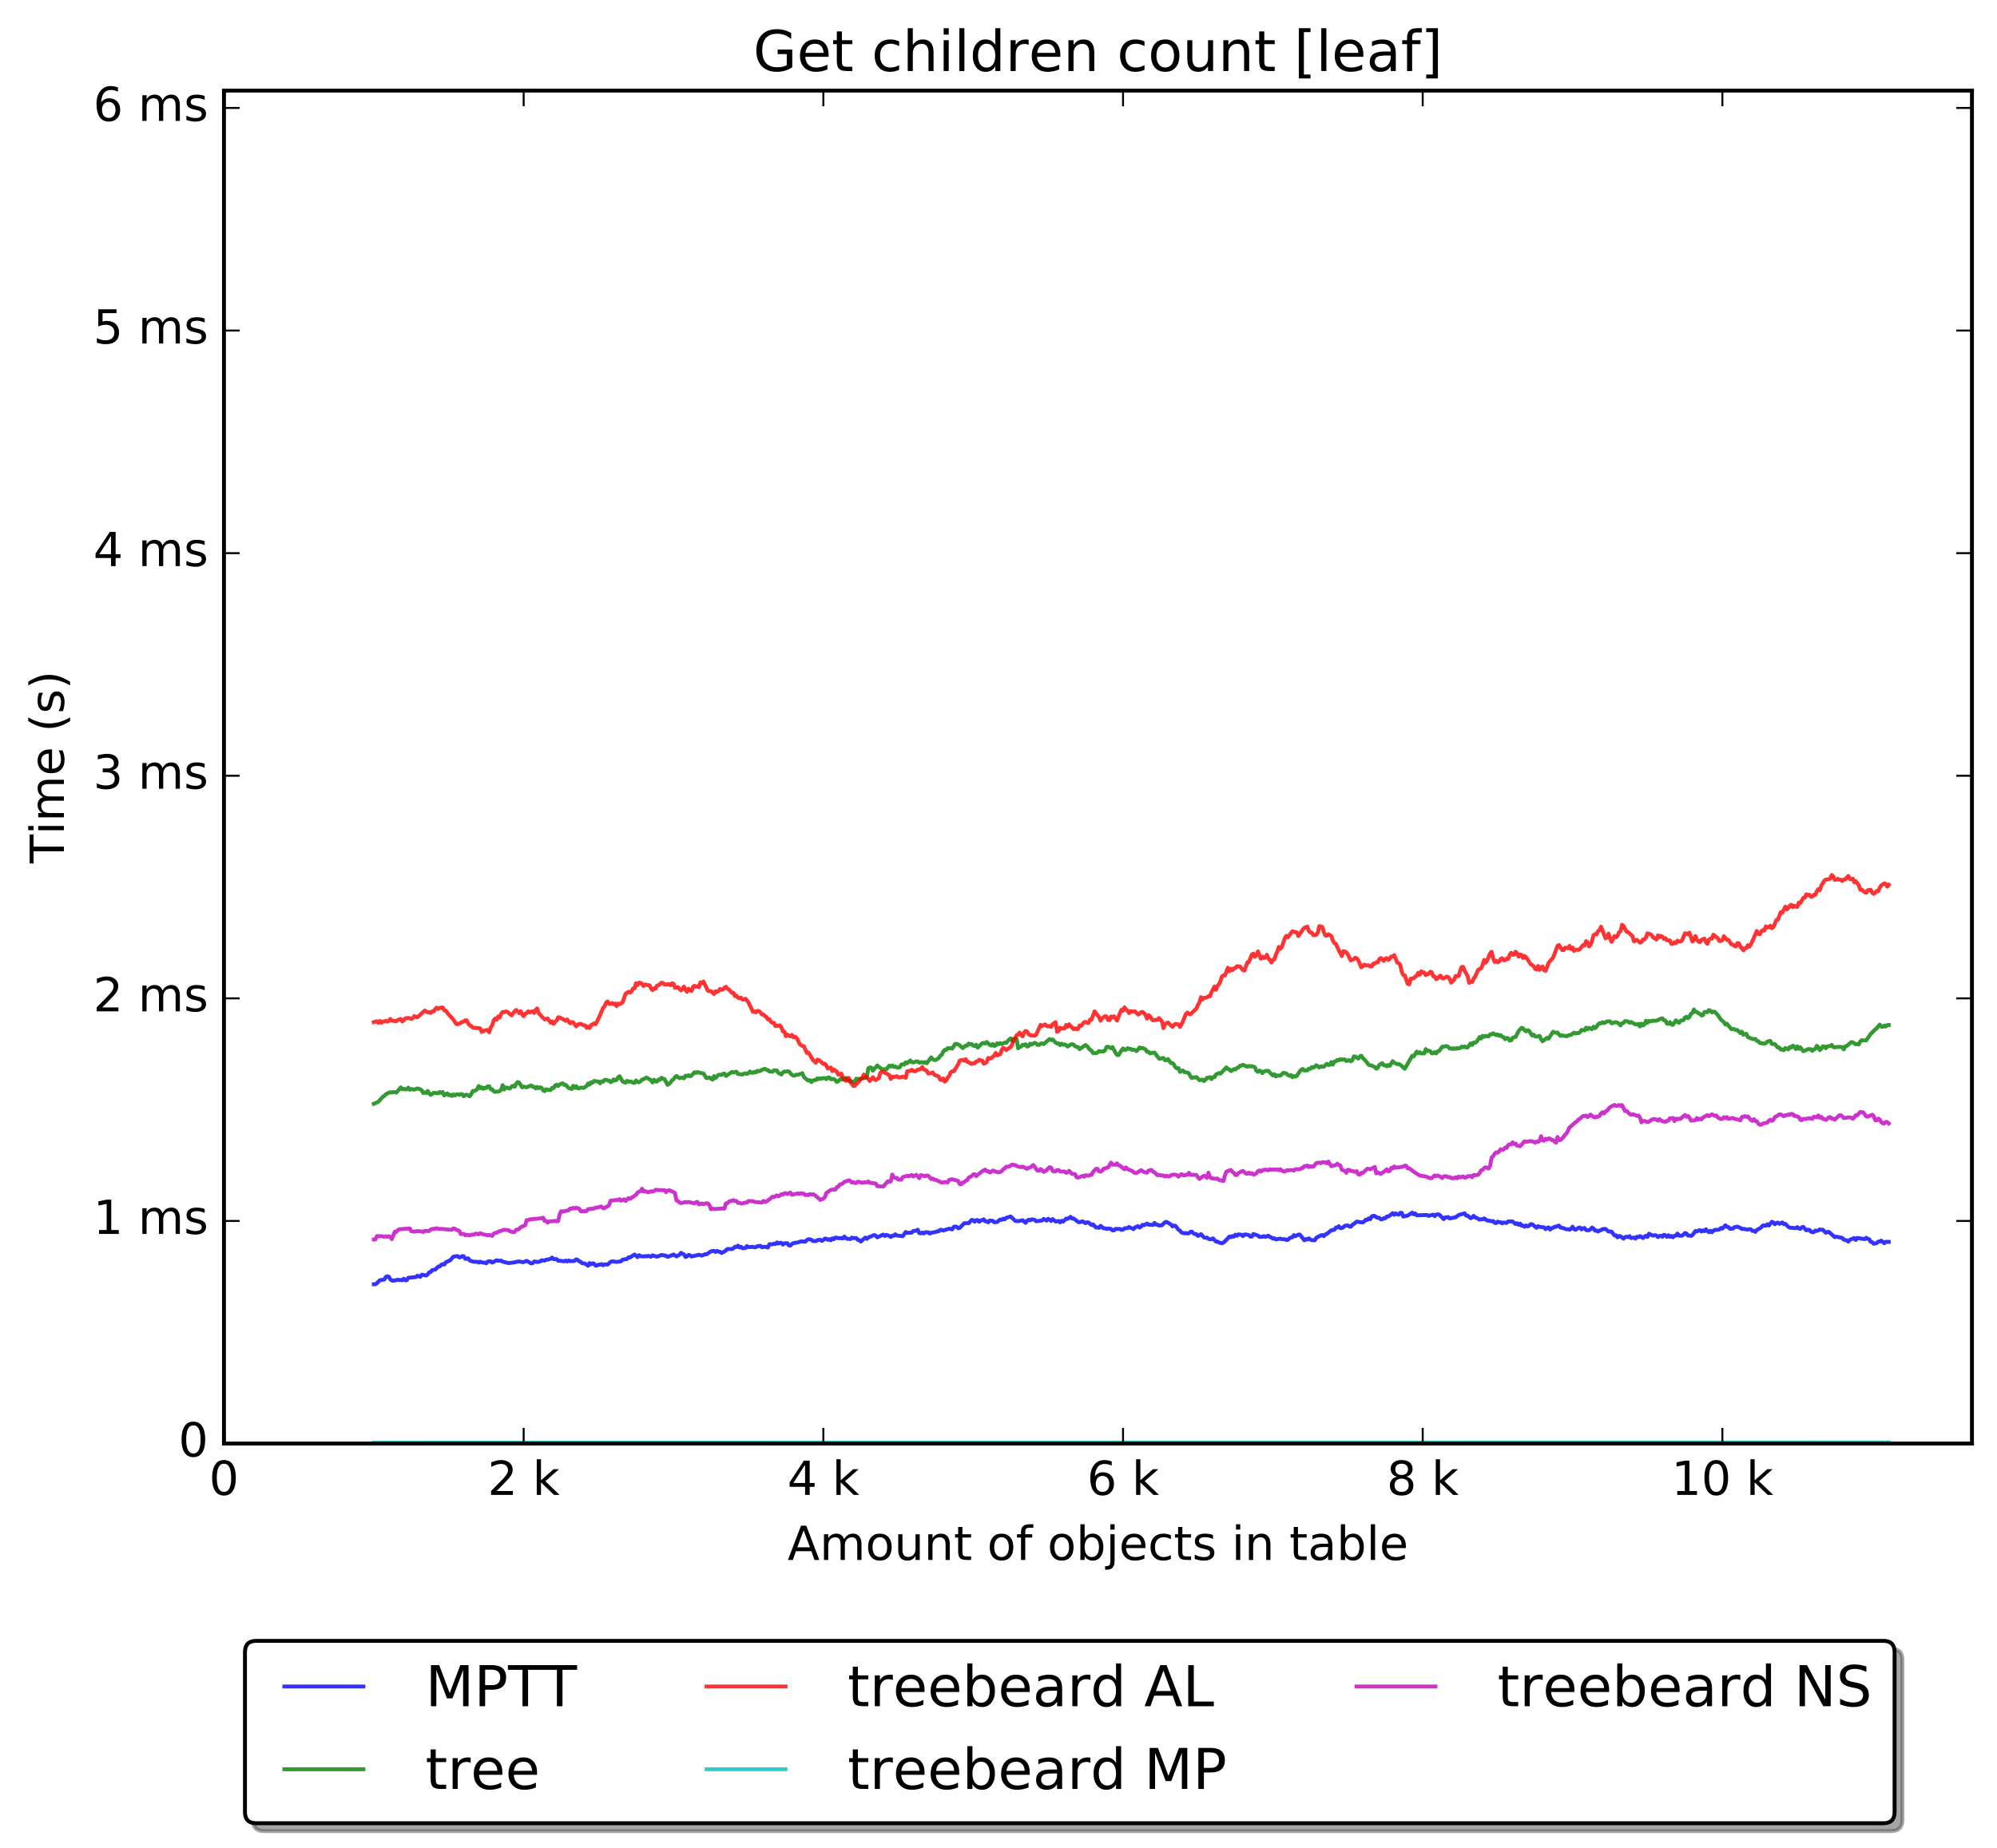 <?xml version="1.0" encoding="utf-8" standalone="no"?>
<!DOCTYPE svg PUBLIC "-//W3C//DTD SVG 1.1//EN"
  "http://www.w3.org/Graphics/SVG/1.1/DTD/svg11.dtd">
<!-- Created with matplotlib (http://matplotlib.org/) -->
<svg height="472pt" version="1.1" viewBox="0 0 510 472" width="510pt" xmlns="http://www.w3.org/2000/svg" xmlns:xlink="http://www.w3.org/1999/xlink">
 <defs>
  <style type="text/css">
*{stroke-linecap:butt;stroke-linejoin:round;stroke-miterlimit:100000;}
  </style>
 </defs>
 <g id="figure_1">
  <g id="patch_1">
   <path d="M 0 472.935 
L 510.803 472.935 
L 510.803 0 
L 0 0 
z
" style="fill:#ffffff;"/>
  </g>
  <g id="axes_1">
   <g id="patch_2">
    <path d="M 57.203 368.742 
L 503.603 368.742 
L 503.603 23.142 
L 57.203 23.142 
z
" style="fill:#ffffff;"/>
   </g>
   <g id="line2d_1">
    <path clip-path="url(#pb59730acaf)" d="M 95.469 328.052 
L 95.852 328.054 
L 96.235 327.791 
L 97 327.035 
L 98.148 326.835 
L 98.531 326.191 
L 98.913 326.011 
L 99.296 326.15 
L 99.679 326.804 
L 100.061 327.089 
L 100.444 327.161 
L 101.592 326.895 
L 101.975 326.98 
L 102.357 326.938 
L 102.74 327.021 
L 103.123 326.639 
L 103.505 327.028 
L 103.888 327.003 
L 104.271 326.392 
L 106.184 326.227 
L 106.567 325.878 
L 107.332 326.161 
L 107.715 325.607 
L 108.863 325.801 
L 109.245 325.514 
L 109.628 324.987 
L 110.011 324.896 
L 110.393 324.425 
L 111.159 324.31 
L 111.924 323.534 
L 112.307 323.485 
L 112.689 323.07 
L 113.072 322.897 
L 113.455 323.015 
L 113.837 322.436 
L 114.985 321.923 
L 115.751 321.024 
L 116.516 320.886 
L 116.899 320.872 
L 117.281 321.196 
L 117.664 321.113 
L 118.047 320.856 
L 118.429 320.91 
L 118.812 321.555 
L 119.195 321.557 
L 119.577 321.424 
L 119.96 321.981 
L 120.725 322.255 
L 121.491 322.322 
L 121.873 322.314 
L 122.256 322.51 
L 122.639 322.279 
L 123.021 322.461 
L 123.787 322.537 
L 124.169 322.711 
L 124.552 322.241 
L 125.317 322.189 
L 125.7 322.512 
L 126.848 321.914 
L 127.231 322.038 
L 127.996 322.018 
L 128.379 322.275 
L 129.909 322.644 
L 131.44 322.447 
L 132.205 322.254 
L 132.588 322.232 
L 133.353 322.388 
L 133.736 322.395 
L 134.501 322.071 
L 135.267 322.516 
L 135.649 322.733 
L 136.032 322.658 
L 136.415 322.25 
L 136.797 322.255 
L 137.18 322.391 
L 137.945 322.234 
L 138.328 321.91 
L 139.093 322.017 
L 139.476 321.764 
L 139.859 321.767 
L 140.624 321.538 
L 141.007 321.24 
L 141.389 321.637 
L 142.155 321.626 
L 142.537 322.023 
L 143.303 322.071 
L 144.068 322.192 
L 144.451 322.005 
L 144.833 322.238 
L 145.216 321.973 
L 145.599 322.14 
L 146.364 322.119 
L 146.747 322.061 
L 147.129 321.697 
L 147.512 321.802 
L 147.895 322.192 
L 148.277 322.286 
L 148.66 322.676 
L 149.425 322.771 
L 150.191 323.322 
L 150.573 322.647 
L 150.956 322.945 
L 151.339 322.708 
L 151.721 322.8 
L 152.104 323.299 
L 152.487 323.256 
L 152.869 323.029 
L 153.252 323.053 
L 153.635 322.9 
L 154.017 323.201 
L 154.4 322.96 
L 155.165 323.025 
L 155.931 322.336 
L 156.313 322.195 
L 157.461 322.347 
L 158.609 322.183 
L 158.992 321.776 
L 160.14 321.584 
L 160.523 321.165 
L 160.905 321.201 
L 162.053 320.443 
L 162.819 321.118 
L 163.201 320.621 
L 163.584 320.873 
L 164.349 320.954 
L 164.732 320.87 
L 165.115 320.934 
L 165.497 320.8 
L 166.263 321.014 
L 166.645 320.674 
L 167.793 321.017 
L 168.559 320.719 
L 168.941 320.562 
L 170.089 320.777 
L 170.472 321.045 
L 171.62 320.639 
L 172.003 320.448 
L 172.768 320.929 
L 173.533 320.497 
L 173.916 320.036 
L 174.681 320.446 
L 175.064 321.084 
L 175.447 320.943 
L 175.829 320.576 
L 176.212 320.629 
L 176.595 320.962 
L 178.508 320.515 
L 179.273 320.737 
L 180.039 320.379 
L 180.421 320.407 
L 181.187 319.904 
L 181.569 319.643 
L 182.335 319.517 
L 182.717 319.786 
L 183.1 319.544 
L 183.483 319.731 
L 183.865 319.739 
L 184.248 320.068 
L 185.013 319.69 
L 185.779 319.049 
L 186.927 319.067 
L 187.309 318.862 
L 187.692 318.486 
L 188.075 318.539 
L 188.457 318.186 
L 188.84 318.653 
L 189.223 318.449 
L 189.605 318.851 
L 190.371 318.804 
L 190.753 318.304 
L 191.136 318.564 
L 192.284 318.496 
L 192.667 318.622 
L 193.049 318.575 
L 193.432 318.324 
L 194.197 318.252 
L 194.58 318.615 
L 195.345 318.46 
L 196.111 318.67 
L 196.493 317.815 
L 197.259 317.862 
L 197.641 317.698 
L 198.024 317.77 
L 198.407 317.375 
L 198.789 317.65 
L 199.172 317.461 
L 199.555 317.492 
L 199.937 317.922 
L 200.32 317.597 
L 201.085 317.569 
L 201.468 318.123 
L 201.851 318.168 
L 202.233 317.764 
L 202.616 317.545 
L 203.764 317.368 
L 204.529 317.099 
L 205.677 317.162 
L 206.06 316.737 
L 206.443 316.556 
L 206.825 316.565 
L 207.208 316.691 
L 207.591 317.014 
L 208.356 317.039 
L 208.739 316.782 
L 209.504 316.684 
L 209.887 316.98 
L 210.269 316.753 
L 210.652 316.383 
L 211.035 316.42 
L 211.417 316.694 
L 211.8 316.53 
L 212.183 316.823 
L 212.565 316.33 
L 212.948 316.543 
L 213.331 316.121 
L 214.096 316.266 
L 214.479 316.309 
L 214.861 316.24 
L 215.244 316.352 
L 215.627 315.879 
L 216.009 316.255 
L 216.392 316.444 
L 217.157 316.503 
L 217.54 316.135 
L 217.923 316.262 
L 218.688 316.249 
L 219.071 316.698 
L 219.453 316.781 
L 219.836 317.132 
L 220.984 316.129 
L 221.367 316.462 
L 221.749 316.109 
L 223.28 315.479 
L 223.663 315.649 
L 224.045 316.056 
L 225.576 315.364 
L 225.959 315.715 
L 226.341 315.441 
L 227.107 315.694 
L 227.489 315.974 
L 227.872 315.631 
L 228.255 315.662 
L 228.637 315.289 
L 229.02 315.603 
L 230.551 315.766 
L 231.316 314.689 
L 231.699 314.934 
L 232.464 314.875 
L 232.847 314.86 
L 233.229 314.457 
L 233.995 314.35 
L 234.377 314.129 
L 234.76 314.972 
L 235.143 315.047 
L 235.525 314.855 
L 235.908 315.077 
L 236.291 314.773 
L 237.056 314.768 
L 237.439 315.101 
L 237.821 314.898 
L 238.969 314.69 
L 239.352 314.524 
L 239.735 314.505 
L 240.117 314.149 
L 240.5 314.176 
L 240.883 314.328 
L 242.413 313.843 
L 243.179 314.046 
L 243.561 313.405 
L 243.944 313.296 
L 244.327 313.373 
L 244.709 313.748 
L 245.092 313.667 
L 246.24 312.469 
L 247.388 312.445 
L 248.153 311.602 
L 248.536 311.69 
L 248.919 312.068 
L 249.301 311.667 
L 249.684 311.66 
L 250.067 312.093 
L 250.449 311.769 
L 250.832 311.682 
L 251.215 311.462 
L 251.597 311.969 
L 251.98 311.981 
L 252.363 312.227 
L 252.745 311.783 
L 253.511 311.836 
L 253.893 312.212 
L 254.659 312.139 
L 255.424 311.514 
L 255.807 311.61 
L 256.189 311.309 
L 256.572 311.469 
L 256.955 311.083 
L 258.103 310.741 
L 258.868 311.466 
L 259.251 311.839 
L 260.016 311.937 
L 261.164 311.696 
L 261.929 312.362 
L 262.312 311.789 
L 262.695 311.588 
L 263.077 311.721 
L 263.46 311.462 
L 264.225 311.593 
L 264.608 311.956 
L 266.139 311.753 
L 266.521 311.347 
L 267.287 311.797 
L 267.669 311.33 
L 268.052 311.525 
L 268.435 311.889 
L 268.817 311.419 
L 269.583 312.023 
L 270.348 311.899 
L 270.731 312.234 
L 271.113 311.843 
L 271.496 312.055 
L 272.261 311.291 
L 272.644 311.346 
L 273.409 310.836 
L 273.792 311.276 
L 274.175 311.233 
L 275.323 312.126 
L 275.705 312.219 
L 276.471 311.976 
L 277.236 312.459 
L 277.619 312.21 
L 278.001 312.28 
L 278.767 312.93 
L 279.149 312.753 
L 279.915 313.574 
L 280.297 313.521 
L 280.68 313.658 
L 281.063 313.135 
L 281.828 313.766 
L 282.211 313.751 
L 282.593 313.927 
L 282.976 313.809 
L 283.741 313.907 
L 284.124 314.298 
L 284.507 314.261 
L 284.889 313.912 
L 286.037 313.932 
L 286.42 314.172 
L 286.803 314.088 
L 287.185 313.755 
L 287.951 313.725 
L 288.333 313.418 
L 288.716 313.664 
L 289.099 313.751 
L 289.481 313.981 
L 289.864 313.525 
L 290.629 313.193 
L 291.012 313.574 
L 291.395 313.335 
L 291.777 312.869 
L 292.16 312.972 
L 292.925 312.545 
L 293.308 312.836 
L 294.456 312.909 
L 294.839 312.385 
L 295.221 312.783 
L 295.604 312.839 
L 295.987 313.053 
L 296.752 312.968 
L 297.517 312.199 
L 297.9 312.114 
L 299.048 312.778 
L 299.431 313.265 
L 299.813 313.07 
L 300.196 313.132 
L 300.961 314.133 
L 301.344 314.332 
L 301.727 314.829 
L 302.492 315.053 
L 302.875 314.973 
L 303.257 315.071 
L 303.64 315.018 
L 304.023 314.638 
L 304.405 314.631 
L 304.788 315.051 
L 305.171 315.241 
L 305.553 315.238 
L 305.936 315.698 
L 306.319 315.543 
L 306.701 315.238 
L 307.467 316.096 
L 307.849 316.18 
L 308.232 316.125 
L 308.615 316.446 
L 308.997 316.57 
L 309.38 316.53 
L 309.763 316.332 
L 310.528 317.13 
L 310.911 317.151 
L 311.293 317.384 
L 312.059 317.583 
L 312.441 317.416 
L 313.207 316.708 
L 313.972 315.869 
L 314.355 316.018 
L 314.737 315.732 
L 315.12 315.888 
L 315.503 315.393 
L 315.885 315.676 
L 316.268 315.308 
L 317.033 315.412 
L 317.416 315.758 
L 317.799 315.338 
L 318.181 315.33 
L 318.947 315.495 
L 319.329 315.877 
L 319.712 315.865 
L 320.095 315.212 
L 321.243 315.606 
L 321.625 315.931 
L 322.391 315.914 
L 322.773 315.773 
L 323.156 315.951 
L 323.921 315.644 
L 324.304 315.975 
L 324.687 316.098 
L 325.069 316.405 
L 325.452 316.308 
L 325.835 316.595 
L 326.6 316.464 
L 326.983 316.385 
L 327.365 316.549 
L 328.131 316.541 
L 328.513 316.74 
L 328.896 316.701 
L 329.279 316.302 
L 329.661 316.12 
L 330.044 316.073 
L 330.427 315.494 
L 330.809 315.777 
L 331.575 315.379 
L 331.957 315.361 
L 333.105 316.82 
L 333.488 316.495 
L 333.871 316.627 
L 334.253 316.331 
L 334.636 316.634 
L 335.019 316.785 
L 335.784 316.812 
L 336.167 316.178 
L 337.315 315.568 
L 337.697 315.472 
L 338.08 315.77 
L 338.463 315.321 
L 338.845 315.202 
L 339.611 314.562 
L 339.993 314.254 
L 340.759 314.147 
L 341.141 313.59 
L 341.524 313.55 
L 341.907 313.227 
L 342.289 313.703 
L 342.672 313.711 
L 343.055 313.489 
L 343.437 313.13 
L 344.203 313.017 
L 344.585 313.285 
L 344.968 313.361 
L 345.351 312.887 
L 346.116 312.355 
L 346.499 312.043 
L 347.647 312.226 
L 348.029 312.242 
L 348.412 312.008 
L 348.795 311.55 
L 349.177 311.596 
L 349.56 311.216 
L 349.943 311.424 
L 350.325 310.704 
L 350.708 310.564 
L 351.091 310.608 
L 351.473 310.927 
L 351.856 311.062 
L 352.239 311.078 
L 352.621 311.447 
L 353.004 311.464 
L 353.387 311.181 
L 353.769 311.2 
L 354.152 310.757 
L 354.535 310.725 
L 354.917 310.513 
L 355.683 309.883 
L 356.065 310.301 
L 356.448 309.942 
L 356.831 310.184 
L 357.213 310.256 
L 357.596 309.809 
L 357.979 309.809 
L 358.361 310.754 
L 359.509 310.5 
L 360.657 309.76 
L 361.04 310.181 
L 361.423 309.969 
L 361.805 310.445 
L 364.484 310.364 
L 364.867 310.585 
L 366.015 310.257 
L 366.397 310.654 
L 366.78 310.255 
L 367.163 310.192 
L 367.545 310.242 
L 368.693 311.412 
L 369.076 310.966 
L 369.459 310.975 
L 369.841 310.864 
L 370.224 311.248 
L 371.755 310.93 
L 372.52 310.362 
L 374.051 309.928 
L 374.433 310.548 
L 374.816 310.526 
L 375.581 311.186 
L 375.964 310.957 
L 376.347 310.587 
L 376.729 311.01 
L 377.112 311.089 
L 377.877 311.537 
L 378.26 311.437 
L 378.643 311.466 
L 379.025 311.226 
L 379.791 311.775 
L 380.556 311.854 
L 380.939 311.986 
L 381.321 311.895 
L 381.704 312.347 
L 382.087 312.427 
L 382.469 312.046 
L 382.852 312.192 
L 383.235 312.21 
L 383.617 312.493 
L 384 312.283 
L 384.765 312.38 
L 385.148 312.004 
L 386.296 312.016 
L 387.061 312.665 
L 387.444 312.471 
L 387.827 312.865 
L 388.209 312.555 
L 388.592 313.102 
L 388.975 313.056 
L 389.357 313.371 
L 389.74 313.038 
L 390.123 313.277 
L 390.505 313.105 
L 390.888 312.707 
L 391.271 312.713 
L 392.419 313.631 
L 392.801 313.204 
L 393.184 313.4 
L 394.332 313.516 
L 394.715 313.982 
L 395.097 313.659 
L 395.48 313.527 
L 395.863 314.086 
L 396.245 313.726 
L 396.628 313.652 
L 397.011 313.363 
L 397.393 313.381 
L 397.776 313.136 
L 398.159 313.085 
L 398.541 313.592 
L 398.924 313.609 
L 400.072 314.022 
L 400.455 313.97 
L 400.837 314.12 
L 401.22 313.88 
L 401.603 313.347 
L 401.985 313.958 
L 402.368 314.141 
L 403.133 313.626 
L 403.516 313.569 
L 403.899 314.043 
L 404.281 313.756 
L 404.664 313.688 
L 405.047 314.185 
L 405.429 314.296 
L 405.812 314.223 
L 406.195 313.982 
L 406.577 313.573 
L 406.96 313.818 
L 407.343 314.365 
L 407.725 314.33 
L 408.108 314.58 
L 408.491 314.3 
L 408.873 314.259 
L 409.256 313.959 
L 410.021 313.91 
L 410.787 314.572 
L 411.552 314.601 
L 412.317 315.583 
L 412.7 315.563 
L 413.083 316.075 
L 413.465 315.719 
L 413.848 315.814 
L 414.613 316.393 
L 414.996 316.002 
L 415.379 315.91 
L 415.761 316.002 
L 416.144 315.762 
L 416.527 316.251 
L 417.292 316.126 
L 417.675 316.384 
L 418.057 315.917 
L 418.44 316.011 
L 418.823 315.747 
L 419.588 316.254 
L 419.971 315.881 
L 420.353 315.672 
L 420.736 315.961 
L 421.119 315.132 
L 421.884 315.539 
L 422.267 315.619 
L 422.649 315.504 
L 423.032 315.599 
L 423.415 315.996 
L 423.797 315.706 
L 424.18 315.661 
L 424.563 315.915 
L 424.945 315.416 
L 425.328 315.545 
L 425.711 315.925 
L 426.093 315.53 
L 426.476 315.94 
L 426.859 315.726 
L 427.241 316.05 
L 427.624 315.686 
L 428.007 315.615 
L 428.389 315.091 
L 428.772 315.623 
L 429.537 315.653 
L 429.92 315.401 
L 430.303 314.962 
L 430.685 315.078 
L 431.068 315.599 
L 431.451 315.591 
L 431.833 315.718 
L 432.216 315.484 
L 432.981 314.454 
L 433.364 314.576 
L 433.747 314.333 
L 434.129 314.248 
L 434.512 314.591 
L 434.895 314.284 
L 435.277 314.49 
L 435.66 314.018 
L 436.043 314.469 
L 436.425 314.747 
L 436.808 314.375 
L 437.191 314.753 
L 437.573 314.37 
L 437.956 314.176 
L 438.721 314.134 
L 439.104 314.07 
L 439.487 313.679 
L 439.869 313.827 
L 440.635 312.989 
L 441.017 313.395 
L 441.4 313.427 
L 441.783 313.871 
L 442.548 313.837 
L 442.931 313.469 
L 443.696 313.336 
L 444.461 313.657 
L 444.844 313.937 
L 445.227 313.888 
L 446.375 314.118 
L 446.757 313.971 
L 447.14 314.022 
L 447.523 314.409 
L 447.905 314.404 
L 448.288 314.653 
L 448.671 314.185 
L 449.436 313.762 
L 449.819 313.48 
L 450.201 313.038 
L 450.967 313.089 
L 451.349 312.721 
L 451.732 313.057 
L 452.497 312.106 
L 452.88 312.25 
L 453.263 312.712 
L 453.645 312.399 
L 454.028 312.298 
L 454.411 312.621 
L 455.176 312.256 
L 455.559 312.695 
L 455.941 312.612 
L 456.707 313.399 
L 457.089 313.599 
L 458.62 313.718 
L 459.003 313.452 
L 459.385 313.803 
L 459.768 313.896 
L 460.151 313.483 
L 460.533 313.411 
L 461.299 314.275 
L 461.681 314.108 
L 462.064 314.136 
L 462.447 314.582 
L 462.829 314.755 
L 463.212 314.728 
L 463.595 314.338 
L 463.977 314.439 
L 464.36 314.315 
L 464.743 314.035 
L 465.125 314.144 
L 465.508 314.121 
L 466.273 314.892 
L 466.656 314.7 
L 467.039 314.665 
L 468.569 316.015 
L 468.952 315.89 
L 470.483 316.211 
L 470.865 316.66 
L 471.631 316.837 
L 472.013 317.16 
L 472.396 316.703 
L 473.544 316.247 
L 473.927 316.742 
L 474.309 316.221 
L 476.223 316.534 
L 476.605 316.181 
L 476.988 316.461 
L 477.371 316.56 
L 477.753 317.227 
L 478.136 317.272 
L 478.519 317.711 
L 479.284 317.532 
L 479.667 317.161 
L 480.049 317.114 
L 480.432 316.911 
L 481.197 317.565 
L 481.58 317.21 
L 482.345 317.221 
L 482.345 317.221 
" style="fill:none;opacity:0.8;stroke:#0000ff;stroke-linecap:square;"/>
   </g>
   <g id="line2d_2">
    <path clip-path="url(#pb59730acaf)" d="M 95.469 281.955 
L 96.617 281.448 
L 97.765 280.177 
L 98.148 279.922 
L 98.531 279.534 
L 99.296 279.119 
L 99.679 279.02 
L 100.061 279.086 
L 100.444 278.939 
L 101.209 279.091 
L 102.357 277.771 
L 102.74 278.245 
L 103.123 278.127 
L 103.505 278.296 
L 103.888 278.223 
L 104.271 277.83 
L 104.653 278.372 
L 105.036 278.174 
L 105.801 278.341 
L 106.567 278.026 
L 107.332 278.238 
L 107.715 278.544 
L 108.097 279.211 
L 108.48 279.055 
L 108.863 279.184 
L 109.245 278.672 
L 109.628 279.356 
L 110.011 279.684 
L 110.776 279.138 
L 111.924 279.275 
L 112.307 278.924 
L 112.689 279.157 
L 113.072 278.965 
L 113.455 279.806 
L 114.22 279.305 
L 114.603 279.77 
L 114.985 279.636 
L 115.368 279.962 
L 115.751 279.565 
L 116.133 279.83 
L 116.516 279.573 
L 116.899 279.52 
L 117.281 279.674 
L 117.664 279.49 
L 118.047 279.502 
L 118.429 280.008 
L 118.812 279.715 
L 119.195 279.625 
L 119.96 280.03 
L 120.343 279.522 
L 120.725 278.683 
L 121.108 278.658 
L 121.491 278.518 
L 121.873 278.197 
L 122.256 277.421 
L 122.639 277.971 
L 123.021 277.748 
L 123.404 278.133 
L 123.787 277.847 
L 124.169 277.931 
L 124.552 277.5 
L 124.935 277.478 
L 125.317 278.233 
L 125.7 278.266 
L 126.083 278.747 
L 126.465 278.911 
L 127.613 278.73 
L 127.996 278.324 
L 128.379 277.205 
L 128.761 278.291 
L 129.144 277.798 
L 129.527 277.813 
L 129.909 278.017 
L 130.292 278.039 
L 130.675 277.491 
L 131.057 277.356 
L 131.44 277.61 
L 131.823 276.844 
L 132.205 276.398 
L 132.588 276.56 
L 133.353 277.75 
L 133.736 277.587 
L 134.501 277.732 
L 135.649 277.258 
L 136.032 277.615 
L 136.415 277.625 
L 136.797 278.031 
L 137.18 277.646 
L 137.563 277.98 
L 137.945 277.731 
L 138.328 277.885 
L 138.711 278.523 
L 139.093 278.73 
L 139.476 278.233 
L 139.859 278.381 
L 140.624 278.442 
L 141.007 277.883 
L 141.389 277.928 
L 141.772 277.269 
L 142.155 277.066 
L 142.537 277.413 
L 142.92 277.014 
L 143.685 276.725 
L 144.068 277.126 
L 144.451 277.089 
L 145.216 277.926 
L 145.981 278.181 
L 146.364 277.385 
L 146.747 277.875 
L 147.129 277.436 
L 147.512 277.968 
L 147.895 278.026 
L 148.277 277.808 
L 149.043 277.9 
L 149.808 277.439 
L 150.191 276.768 
L 150.573 277.058 
L 150.956 276.447 
L 151.339 276.577 
L 151.721 276.111 
L 152.487 276.248 
L 152.869 276.279 
L 153.252 276.718 
L 153.635 276.225 
L 154.017 276.303 
L 154.4 275.868 
L 154.783 275.815 
L 155.165 275.996 
L 155.548 276.022 
L 155.931 276.417 
L 156.313 276.246 
L 156.696 275.72 
L 157.079 275.99 
L 157.461 275.856 
L 157.844 275.238 
L 158.227 274.922 
L 158.992 276.243 
L 159.757 276.572 
L 160.14 276.093 
L 160.523 276.321 
L 160.905 276.236 
L 161.288 276.34 
L 161.671 276.598 
L 162.053 276.596 
L 162.436 275.991 
L 162.819 276.385 
L 163.201 276.441 
L 163.584 276.21 
L 163.967 275.764 
L 164.349 275.672 
L 165.115 275.238 
L 165.88 275.734 
L 166.263 275.892 
L 166.645 276.507 
L 167.028 275.801 
L 167.411 276.236 
L 167.793 276.25 
L 168.176 275.764 
L 168.559 275.82 
L 168.941 275.299 
L 169.324 275.594 
L 169.707 275.639 
L 170.472 277.111 
L 170.855 276.882 
L 171.237 276.519 
L 171.62 275.953 
L 172.003 275.734 
L 172.385 275.128 
L 172.768 274.862 
L 173.533 275.407 
L 174.299 275.233 
L 174.681 275.447 
L 175.064 274.784 
L 175.447 274.875 
L 175.829 274.649 
L 176.212 274.913 
L 176.595 274.771 
L 177.36 273.899 
L 177.743 274.061 
L 178.125 273.841 
L 178.891 274.082 
L 179.656 274.215 
L 180.421 275.4 
L 181.187 275.236 
L 181.952 275.797 
L 182.335 274.886 
L 182.717 275.398 
L 183.483 274.577 
L 183.865 274.516 
L 184.248 274.61 
L 184.631 274.306 
L 185.013 274.235 
L 185.396 274.847 
L 186.927 273.816 
L 187.309 273.964 
L 188.075 273.751 
L 188.457 274.344 
L 189.605 274.477 
L 189.988 274.242 
L 190.371 274.199 
L 190.753 274.314 
L 191.136 274.125 
L 191.519 273.686 
L 191.901 274.035 
L 192.284 274.045 
L 192.667 273.784 
L 193.049 273.936 
L 193.432 273.517 
L 193.815 273.658 
L 194.197 273.537 
L 194.58 273.272 
L 195.345 273.004 
L 195.728 273.29 
L 196.111 273.324 
L 196.493 273.701 
L 197.259 273.77 
L 197.641 273.403 
L 198.407 273.447 
L 198.789 274.074 
L 199.555 274.468 
L 199.937 273.938 
L 200.32 273.717 
L 200.703 273.741 
L 201.085 273.646 
L 201.468 273.694 
L 202.233 274.562 
L 202.616 274.735 
L 202.999 274.746 
L 203.381 274.509 
L 203.764 274.563 
L 204.912 274.138 
L 205.295 275.098 
L 206.06 275.794 
L 206.443 276.007 
L 206.825 275.907 
L 207.208 276.403 
L 207.591 276.026 
L 207.973 275.884 
L 208.356 275.876 
L 208.739 275.443 
L 209.121 275.659 
L 209.504 275.455 
L 209.887 275.499 
L 210.269 275.386 
L 210.652 275.398 
L 211.035 275.663 
L 211.417 275.264 
L 211.8 275.238 
L 212.183 275.68 
L 212.948 275.626 
L 213.331 275.906 
L 213.713 276.39 
L 214.096 276.175 
L 214.861 275.457 
L 215.244 275.792 
L 216.009 275.403 
L 216.392 275.868 
L 216.775 276.088 
L 217.157 276.097 
L 217.54 276.225 
L 217.923 276.511 
L 218.305 276.159 
L 218.688 275.533 
L 219.453 275.668 
L 220.219 275.418 
L 220.601 275.434 
L 221.367 275.179 
L 221.749 272.892 
L 222.132 272.667 
L 222.515 272.699 
L 222.897 273.49 
L 224.045 272.165 
L 224.428 272.546 
L 224.811 272.756 
L 225.193 273.162 
L 225.959 273.083 
L 226.341 273.2 
L 227.107 272.201 
L 227.489 272.441 
L 227.872 272.157 
L 228.255 272.529 
L 228.637 272.43 
L 229.02 272.678 
L 229.403 272.727 
L 229.785 272.615 
L 230.168 271.938 
L 230.551 271.854 
L 230.933 271.942 
L 231.316 271.361 
L 231.699 271.596 
L 232.464 270.882 
L 232.847 271.303 
L 233.229 271.4 
L 233.995 271.124 
L 234.377 271.138 
L 234.76 271.434 
L 235.525 271.317 
L 235.908 271.51 
L 236.291 271.301 
L 236.673 271.603 
L 237.821 270.092 
L 238.204 270.595 
L 238.587 270.761 
L 238.969 270.771 
L 239.735 270.283 
L 240.117 269.69 
L 240.5 269.452 
L 240.883 268.62 
L 241.265 268.18 
L 241.648 268.179 
L 242.031 267.723 
L 242.413 267.817 
L 242.796 267.712 
L 243.179 267.863 
L 243.944 266.663 
L 244.327 266.646 
L 245.092 267.007 
L 245.857 267.731 
L 246.623 267.097 
L 247.005 267.089 
L 247.388 266.566 
L 247.771 266.739 
L 248.153 266.701 
L 248.536 267.074 
L 248.919 267.2 
L 249.301 266.877 
L 249.684 267.614 
L 250.449 266.874 
L 250.832 266.51 
L 251.215 266.411 
L 251.597 266.559 
L 251.98 266.156 
L 252.745 266.89 
L 253.128 267.081 
L 253.511 266.685 
L 253.893 267.185 
L 254.276 267.052 
L 254.659 266.498 
L 255.041 266.735 
L 255.424 266.443 
L 255.807 266.713 
L 256.572 266.342 
L 256.955 266.396 
L 257.72 265.544 
L 258.103 265.243 
L 258.485 265.735 
L 258.868 265.949 
L 259.251 265.33 
L 259.633 265.485 
L 260.016 267.785 
L 260.399 267.459 
L 260.781 267.311 
L 261.164 266.859 
L 261.547 266.944 
L 261.929 266.743 
L 262.312 267.333 
L 262.695 267.189 
L 263.077 266.589 
L 263.46 266.829 
L 264.225 266.381 
L 264.608 266.538 
L 264.991 266.904 
L 265.373 266.91 
L 265.756 266.575 
L 266.139 266.528 
L 266.521 266.718 
L 268.052 265.41 
L 268.435 265.681 
L 268.817 265.519 
L 269.583 266.323 
L 269.965 266.556 
L 270.348 266.522 
L 270.731 266.956 
L 271.113 266.587 
L 271.496 266.869 
L 271.879 266.79 
L 272.261 266.967 
L 272.644 267.333 
L 273.409 266.837 
L 273.792 266.723 
L 274.175 266.862 
L 274.557 267.232 
L 274.94 267.429 
L 275.323 267.465 
L 275.705 267.996 
L 277.236 266.938 
L 277.619 267.237 
L 278.384 268.176 
L 278.767 268.377 
L 279.149 268.992 
L 279.915 269.026 
L 280.297 268.841 
L 280.68 268.477 
L 281.063 268.588 
L 281.828 268.571 
L 282.211 268.297 
L 282.593 267.441 
L 282.976 267.366 
L 283.741 267.769 
L 284.124 267.476 
L 284.889 268.943 
L 285.272 269.464 
L 285.655 269.533 
L 286.42 268.293 
L 286.803 267.81 
L 287.185 268.221 
L 287.568 268.139 
L 287.951 267.751 
L 288.333 267.948 
L 288.716 267.904 
L 289.099 268.197 
L 289.481 268.095 
L 289.864 268.223 
L 290.247 268.49 
L 290.629 268.122 
L 291.012 267.569 
L 291.395 267.759 
L 291.777 267.683 
L 292.543 268.046 
L 292.925 268.673 
L 293.308 268.656 
L 293.691 269.082 
L 294.456 268.892 
L 294.839 268.881 
L 295.604 269.875 
L 295.987 270.413 
L 296.369 270.471 
L 296.752 270.283 
L 297.135 270.264 
L 297.517 270.847 
L 297.9 270.802 
L 298.283 270.527 
L 299.048 271.566 
L 299.431 271.546 
L 299.813 271.951 
L 300.196 272.651 
L 300.579 272.896 
L 300.961 272.856 
L 301.344 273.801 
L 302.109 273.442 
L 302.492 273.873 
L 303.257 273.983 
L 303.64 274.192 
L 304.023 274.972 
L 304.405 275.394 
L 304.788 275.193 
L 305.171 275.26 
L 305.553 275.126 
L 306.319 275.932 
L 307.084 275.774 
L 307.467 276.136 
L 307.849 275.836 
L 308.232 275.346 
L 308.997 275.175 
L 309.38 275.653 
L 309.763 275.133 
L 310.145 275.16 
L 310.528 274.476 
L 311.293 274.115 
L 311.676 274.251 
L 313.207 272.65 
L 313.589 273.102 
L 313.972 273.175 
L 314.355 273.596 
L 315.12 273.112 
L 315.503 273.193 
L 315.885 272.784 
L 316.268 272.699 
L 316.651 272.245 
L 317.033 272.212 
L 317.416 271.996 
L 318.564 272.487 
L 318.947 272.291 
L 319.329 272.418 
L 319.712 272.331 
L 320.477 272.616 
L 320.86 273.509 
L 321.243 273.797 
L 321.625 273.474 
L 322.008 273.62 
L 322.391 274.122 
L 322.773 273.719 
L 323.156 273.573 
L 323.921 273.543 
L 324.687 274.357 
L 325.069 274.705 
L 325.452 274.399 
L 325.835 274.966 
L 326.217 274.712 
L 326.983 274.753 
L 327.748 274.032 
L 328.513 274.214 
L 328.896 274.596 
L 329.279 274.803 
L 329.661 274.605 
L 330.044 275.173 
L 330.427 274.874 
L 330.809 275.02 
L 331.192 274.826 
L 331.957 273.636 
L 332.34 273.227 
L 332.723 273.069 
L 333.105 273.452 
L 333.488 273.372 
L 333.871 273.424 
L 334.253 272.982 
L 334.636 273.026 
L 335.019 272.585 
L 335.401 272.742 
L 336.167 272.119 
L 336.932 272.67 
L 337.315 272.417 
L 338.08 272.484 
L 338.845 271.745 
L 339.228 272.026 
L 339.611 271.98 
L 339.993 271.309 
L 340.376 271.944 
L 340.759 271.173 
L 341.141 271.109 
L 341.524 270.75 
L 341.907 270.835 
L 342.289 270.57 
L 342.672 270.725 
L 343.055 270.608 
L 343.437 270.617 
L 343.82 271.009 
L 344.585 270.8 
L 344.968 271.107 
L 345.351 270.845 
L 345.733 269.865 
L 346.116 269.89 
L 346.881 270.409 
L 347.264 269.858 
L 347.647 269.671 
L 348.029 270.234 
L 348.795 271.017 
L 349.56 272.013 
L 350.325 272.204 
L 351.091 272.551 
L 351.473 272.983 
L 351.856 272.78 
L 352.239 272.023 
L 353.004 271.59 
L 353.387 272.117 
L 353.769 272.119 
L 354.152 272.388 
L 354.535 272.036 
L 354.917 272.257 
L 355.683 271.065 
L 356.065 271.49 
L 356.831 271.808 
L 357.213 271.796 
L 357.596 271.97 
L 358.744 273.005 
L 360.275 270.351 
L 360.657 269.696 
L 361.04 269.844 
L 361.805 268.633 
L 362.188 269.038 
L 362.571 268.785 
L 362.953 269.109 
L 363.336 269.032 
L 363.719 269.103 
L 364.101 267.973 
L 364.484 268.48 
L 364.867 268.384 
L 365.249 268.508 
L 365.632 269.055 
L 366.015 269.055 
L 366.397 268.745 
L 366.78 269.074 
L 367.163 268.552 
L 367.545 268.459 
L 368.311 267.383 
L 369.076 267.294 
L 369.459 267.2 
L 369.841 267.415 
L 370.224 267.842 
L 370.607 267.788 
L 370.989 267.971 
L 371.372 267.769 
L 371.755 267.917 
L 372.137 267.719 
L 372.52 267.82 
L 372.903 267.683 
L 373.285 267.353 
L 373.668 267.496 
L 374.051 267.319 
L 374.433 267.562 
L 374.816 267.548 
L 375.581 266.531 
L 375.964 266.914 
L 376.347 266.331 
L 376.729 266.371 
L 377.112 266.099 
L 377.877 264.903 
L 378.26 265.286 
L 378.643 264.597 
L 379.025 264.849 
L 379.408 264.591 
L 379.791 264.725 
L 380.173 264.712 
L 380.556 264.208 
L 380.939 264.225 
L 381.321 263.937 
L 382.087 264.426 
L 382.469 264.232 
L 382.852 264.594 
L 383.235 264.412 
L 383.617 264.823 
L 384 264.94 
L 384.383 265.452 
L 384.765 265.145 
L 385.148 265.215 
L 385.531 265.825 
L 385.913 265.74 
L 386.296 265.088 
L 387.061 264.879 
L 387.827 263.361 
L 388.592 262.555 
L 388.975 262.686 
L 389.357 263.157 
L 389.74 263.442 
L 390.123 263.154 
L 390.505 263.313 
L 391.271 264.503 
L 391.653 264.274 
L 392.036 264.742 
L 392.419 264.816 
L 393.184 264.623 
L 393.567 265.488 
L 393.949 265.982 
L 395.097 265.094 
L 395.48 265.318 
L 396.628 263.537 
L 397.011 263.74 
L 397.393 263.801 
L 397.776 263.743 
L 398.159 264.29 
L 398.541 264.618 
L 398.924 264.455 
L 399.307 264.613 
L 399.689 264.589 
L 400.072 264.734 
L 400.455 264.486 
L 401.22 264.328 
L 401.985 263.771 
L 402.368 264.001 
L 402.751 263.87 
L 403.133 263.902 
L 403.516 263.641 
L 403.899 263.065 
L 404.664 263.216 
L 405.047 262.507 
L 405.429 262.941 
L 405.812 262.548 
L 406.577 262.893 
L 406.96 262.267 
L 407.343 262.628 
L 407.725 262.294 
L 408.108 261.685 
L 408.491 261.378 
L 408.873 261.415 
L 409.256 261.121 
L 409.639 261.349 
L 410.404 260.92 
L 411.169 260.885 
L 411.552 261.38 
L 411.935 261.326 
L 412.317 261.143 
L 412.7 261.104 
L 413.083 261.235 
L 413.465 261.501 
L 413.848 261.937 
L 414.231 261.39 
L 414.613 261.299 
L 414.996 260.834 
L 415.761 260.922 
L 416.144 261.242 
L 416.527 261.062 
L 417.675 261.664 
L 418.057 261.702 
L 418.44 261.523 
L 418.823 262.193 
L 419.205 261.485 
L 419.588 261.93 
L 419.971 261.675 
L 420.353 260.741 
L 420.736 261.242 
L 421.119 260.8 
L 421.501 260.911 
L 421.884 260.75 
L 423.032 260.728 
L 424.18 260.198 
L 424.563 260.133 
L 424.945 260.609 
L 425.328 260.712 
L 425.711 261.464 
L 426.093 261.52 
L 426.476 261.099 
L 426.859 261.696 
L 427.241 261.779 
L 428.007 260.626 
L 428.389 261.053 
L 428.772 261.279 
L 429.155 260.748 
L 429.92 260.575 
L 430.303 259.953 
L 430.685 259.717 
L 431.068 260.088 
L 431.451 259.778 
L 431.833 258.952 
L 432.216 258.757 
L 432.599 257.867 
L 432.981 258.452 
L 433.364 258.493 
L 433.747 258.826 
L 434.129 258.973 
L 434.512 259.391 
L 434.895 259.318 
L 435.277 258.522 
L 435.66 258.475 
L 436.043 258.561 
L 436.425 258 
L 436.808 258.187 
L 437.191 258.624 
L 437.573 258.399 
L 437.956 258.486 
L 438.721 259.32 
L 439.487 260.457 
L 440.252 261.082 
L 440.635 261.719 
L 441.017 261.507 
L 442.165 262.883 
L 442.548 262.834 
L 442.931 262.9 
L 443.313 263.133 
L 443.696 263.114 
L 444.461 263.888 
L 444.844 263.534 
L 445.227 264.305 
L 445.609 264.117 
L 445.992 264.077 
L 446.375 264.924 
L 447.523 265.385 
L 447.905 265.45 
L 448.288 265.372 
L 448.671 265.888 
L 449.053 265.976 
L 449.436 266.421 
L 450.584 266.608 
L 450.967 266.433 
L 451.349 266.055 
L 452.115 265.885 
L 452.497 266.686 
L 452.88 266.64 
L 453.263 266.712 
L 454.028 267.579 
L 454.411 267.603 
L 454.793 268.108 
L 455.176 268.071 
L 455.559 268.271 
L 455.941 267.705 
L 456.707 268.068 
L 457.089 267.457 
L 457.472 267.608 
L 457.855 267.101 
L 458.237 267.342 
L 458.62 267.967 
L 459.003 267.303 
L 459.385 267.915 
L 459.768 267.529 
L 460.533 268.532 
L 461.299 268.218 
L 461.681 267.981 
L 462.447 268.003 
L 462.829 268.432 
L 463.212 268.099 
L 463.595 267.924 
L 463.977 267.149 
L 464.36 267.499 
L 464.743 268.254 
L 465.125 267.907 
L 465.508 267.281 
L 465.891 267.318 
L 466.273 267.749 
L 466.656 267.287 
L 467.421 267.201 
L 467.804 266.901 
L 468.187 267.476 
L 468.569 267.537 
L 469.335 267.411 
L 470.1 267.437 
L 470.483 267.475 
L 470.865 268.053 
L 471.248 267.266 
L 471.631 267.208 
L 472.779 266.196 
L 473.161 266.257 
L 473.927 266.749 
L 474.309 266.673 
L 474.692 266.809 
L 475.075 266.026 
L 475.457 265.702 
L 475.84 265.784 
L 476.605 265.756 
L 477.753 264.095 
L 478.901 262.95 
L 479.284 262.664 
L 480.049 261.732 
L 480.432 262.238 
L 480.815 262.293 
L 481.197 261.969 
L 481.58 262.229 
L 481.963 261.856 
L 482.345 261.836 
L 482.345 261.836 
" style="fill:none;opacity:0.8;stroke:#008000;stroke-linecap:square;"/>
   </g>
   <g id="line2d_3">
    <path clip-path="url(#pb59730acaf)" d="M 95.469 261.109 
L 95.852 260.952 
L 96.235 260.879 
L 96.617 261.25 
L 97 260.791 
L 97.383 261.242 
L 97.765 260.948 
L 98.148 260.923 
L 98.531 260.764 
L 98.913 260.966 
L 99.296 260.758 
L 99.679 260.278 
L 100.061 260.705 
L 101.209 260.853 
L 101.592 260.544 
L 102.357 260.301 
L 102.74 260.903 
L 103.123 260.633 
L 103.505 260.128 
L 104.271 260.035 
L 104.653 260.102 
L 105.036 260.286 
L 105.419 260.081 
L 105.801 259.555 
L 106.567 259.867 
L 107.715 258.834 
L 108.48 258.144 
L 109.245 258.612 
L 109.628 258.542 
L 110.011 258.729 
L 110.393 258.329 
L 110.776 258.366 
L 111.159 257.724 
L 111.541 257.39 
L 111.924 257.734 
L 112.307 257.459 
L 113.072 257.35 
L 113.455 258.082 
L 113.837 258.165 
L 114.603 259.153 
L 115.751 260.414 
L 116.516 261.521 
L 116.899 261.652 
L 117.664 261.247 
L 118.047 261.038 
L 118.429 260.966 
L 118.812 260.618 
L 119.195 260.643 
L 119.577 261.429 
L 119.96 261.909 
L 120.343 262.082 
L 120.725 262.472 
L 121.108 262.585 
L 121.491 262.538 
L 121.873 262.649 
L 122.256 262.606 
L 122.639 262.706 
L 123.021 263.603 
L 123.787 263.206 
L 124.552 263.098 
L 124.935 263.671 
L 125.317 262.479 
L 125.7 261.863 
L 126.083 260.629 
L 126.465 260.165 
L 126.848 260.445 
L 127.231 259.639 
L 127.613 259.932 
L 127.996 258.953 
L 128.379 258.501 
L 128.761 258.557 
L 129.144 258.359 
L 129.527 258.448 
L 130.675 259.366 
L 131.44 258.292 
L 131.823 257.99 
L 132.588 258.791 
L 132.971 258.31 
L 133.353 259.088 
L 133.736 259.561 
L 134.119 258.991 
L 134.501 258.798 
L 134.884 258.332 
L 135.267 258.614 
L 136.032 258.317 
L 136.415 258.735 
L 136.797 257.97 
L 137.18 257.597 
L 137.563 258.758 
L 138.328 259.615 
L 139.093 260.386 
L 139.859 260.161 
L 140.624 261.255 
L 141.007 260.89 
L 141.389 261.535 
L 141.772 261.006 
L 142.155 260.674 
L 142.537 259.856 
L 142.92 259.899 
L 144.068 260.481 
L 144.451 260.761 
L 144.833 260.411 
L 145.599 261.408 
L 145.981 261.09 
L 146.364 261.129 
L 147.129 262.147 
L 147.512 261.781 
L 147.895 261.581 
L 148.277 261.513 
L 149.043 261.906 
L 149.425 261.934 
L 149.808 262.538 
L 150.191 262.211 
L 150.573 262.589 
L 150.956 261.881 
L 151.721 261.417 
L 152.104 261.632 
L 152.487 260.917 
L 153.252 259.294 
L 154.017 257.432 
L 154.4 257.084 
L 154.783 256.118 
L 155.165 255.813 
L 155.548 256.415 
L 155.931 256.468 
L 156.313 256.214 
L 156.696 256.495 
L 157.079 256.339 
L 157.461 256.991 
L 157.844 256.357 
L 158.227 256.529 
L 158.992 256.056 
L 159.757 253.836 
L 160.523 253.337 
L 160.905 253.573 
L 161.288 253.199 
L 161.671 252.494 
L 162.053 252.454 
L 162.436 251.16 
L 162.819 251.628 
L 163.201 251.013 
L 163.584 251.079 
L 163.967 251.335 
L 164.349 251.853 
L 164.732 251.469 
L 165.497 251.666 
L 165.88 251.677 
L 166.263 252.512 
L 166.645 252.923 
L 167.028 252.464 
L 167.411 252.536 
L 167.793 251.773 
L 168.176 251.673 
L 168.941 251.018 
L 169.324 251.139 
L 169.707 251.486 
L 170.855 251.418 
L 171.237 251.648 
L 171.62 251.174 
L 172.003 251.286 
L 172.385 252.319 
L 173.151 252.164 
L 173.916 252.986 
L 174.681 252.021 
L 175.064 252.864 
L 175.447 253.351 
L 175.829 252.554 
L 176.212 252.961 
L 176.595 253.138 
L 176.977 252.1 
L 177.36 251.791 
L 177.743 252.052 
L 178.125 251.935 
L 178.508 252.177 
L 178.891 250.914 
L 179.273 251.164 
L 179.656 250.728 
L 180.804 253.117 
L 181.569 253.181 
L 182.335 253.897 
L 182.717 253.205 
L 183.1 253.356 
L 183.483 253.18 
L 183.865 252.621 
L 184.248 252.829 
L 184.631 252.771 
L 185.013 252.288 
L 185.396 252.061 
L 185.779 252.583 
L 186.161 252.756 
L 186.927 253.61 
L 187.309 253.62 
L 187.692 254.45 
L 188.075 254.327 
L 188.457 254.83 
L 188.84 255.019 
L 189.223 254.826 
L 189.605 255.324 
L 189.988 255.284 
L 190.371 255.119 
L 191.136 256.04 
L 192.284 258.459 
L 192.667 258.352 
L 193.049 258.6 
L 193.432 258.232 
L 193.815 258.258 
L 194.197 258.58 
L 194.58 259.129 
L 194.963 259.124 
L 195.345 259.561 
L 195.728 259.744 
L 196.111 260.388 
L 196.493 260.342 
L 196.876 261.007 
L 197.259 261.266 
L 197.641 261.285 
L 198.024 262.084 
L 199.172 261.921 
L 199.555 262.443 
L 199.937 263.456 
L 200.32 263.527 
L 200.703 264.675 
L 201.085 264.269 
L 201.468 264.552 
L 201.851 264.69 
L 202.233 264.347 
L 202.616 264.972 
L 202.999 264.8 
L 203.381 265.08 
L 203.764 265.652 
L 204.147 266.577 
L 204.529 266.959 
L 204.912 267.172 
L 205.295 267.232 
L 206.06 268.966 
L 206.443 268.865 
L 206.825 269.43 
L 207.591 270.753 
L 208.356 271.47 
L 208.739 270.67 
L 209.121 270.801 
L 209.504 271.063 
L 210.269 271.781 
L 210.652 271.697 
L 211.035 272.21 
L 211.417 272.953 
L 212.183 272.681 
L 212.565 273.574 
L 212.948 273.17 
L 213.713 273.772 
L 214.096 274.543 
L 214.861 274.237 
L 215.244 275.243 
L 216.009 276.084 
L 216.392 275.38 
L 216.775 275.373 
L 217.157 276.456 
L 217.54 276.836 
L 217.923 277.385 
L 218.305 277.352 
L 219.071 276.536 
L 219.453 276.209 
L 219.836 275.538 
L 220.219 275.424 
L 220.601 274.475 
L 220.984 274.958 
L 221.749 275.619 
L 222.132 276.15 
L 222.897 275.162 
L 223.28 275.697 
L 223.663 275.885 
L 224.045 275.564 
L 224.428 275.41 
L 224.811 274.033 
L 225.193 273.838 
L 225.576 273.804 
L 226.341 274.2 
L 227.107 274.618 
L 227.489 275.596 
L 227.872 275.013 
L 228.255 275.125 
L 229.02 274.896 
L 229.403 275.201 
L 229.785 275.224 
L 230.551 275.029 
L 230.933 275.064 
L 231.316 275.32 
L 231.699 273.628 
L 232.464 273.545 
L 232.847 273.272 
L 233.229 273.536 
L 233.612 273.649 
L 233.995 273.544 
L 234.377 273.21 
L 234.76 273.211 
L 235.143 273.027 
L 235.525 272.557 
L 235.908 273.186 
L 236.291 273.286 
L 236.673 273.513 
L 237.056 274.207 
L 237.821 274.129 
L 238.204 273.946 
L 238.587 274.537 
L 239.735 274.971 
L 240.117 275.818 
L 240.5 275.865 
L 240.883 275.488 
L 241.265 276.288 
L 241.648 275.963 
L 242.031 275.232 
L 242.413 274.821 
L 242.796 273.9 
L 243.179 273.652 
L 243.561 273.669 
L 244.709 271.857 
L 245.092 270.911 
L 245.857 270.718 
L 246.24 270.939 
L 246.623 270.554 
L 247.005 271.251 
L 247.388 271.29 
L 247.771 271.606 
L 248.153 271.771 
L 248.536 271.556 
L 248.919 271.633 
L 249.301 271.152 
L 249.684 271.096 
L 250.067 270.691 
L 250.449 270.896 
L 250.832 270.889 
L 251.215 271.677 
L 251.597 271.593 
L 251.98 271.33 
L 252.363 270.248 
L 252.745 270.385 
L 253.128 270.299 
L 253.893 269.659 
L 254.276 268.968 
L 254.659 269.611 
L 255.041 269.395 
L 255.424 269.32 
L 255.807 268.24 
L 256.189 267.692 
L 256.572 267.86 
L 256.955 268.23 
L 258.103 267.457 
L 258.485 266.842 
L 258.868 265.345 
L 259.251 265.245 
L 259.633 264.43 
L 260.016 264.28 
L 260.399 263.764 
L 260.781 264.355 
L 261.164 264.735 
L 261.547 263.728 
L 261.929 263.344 
L 262.312 263.505 
L 262.695 264.14 
L 263.077 264.444 
L 264.225 264.551 
L 264.608 264.287 
L 265.756 261.795 
L 266.139 262.072 
L 266.904 261.684 
L 267.287 262.033 
L 267.669 262.171 
L 268.052 262.064 
L 268.435 262.324 
L 268.817 261.612 
L 269.583 261.114 
L 269.965 263.573 
L 270.348 263.312 
L 270.731 262.506 
L 271.113 262.754 
L 271.496 262.662 
L 271.879 262.723 
L 272.261 261.816 
L 272.644 262.276 
L 273.027 261.648 
L 274.175 262.894 
L 274.557 262.664 
L 274.94 262.87 
L 275.323 262.839 
L 275.705 261.948 
L 276.088 262.018 
L 276.853 261.141 
L 277.236 261.037 
L 277.619 261.241 
L 278.001 261.293 
L 278.384 260.439 
L 278.767 260.408 
L 279.532 258.356 
L 280.68 259.816 
L 281.063 260.734 
L 281.445 260.12 
L 282.211 259.571 
L 282.593 259.664 
L 282.976 260.549 
L 283.359 260.589 
L 283.741 259.645 
L 284.124 259.912 
L 284.507 259.602 
L 285.272 260.709 
L 286.037 258.738 
L 286.42 257.945 
L 286.803 258.181 
L 287.185 257.317 
L 287.568 257.883 
L 287.951 258.145 
L 288.333 258.779 
L 288.716 258.27 
L 289.099 258.434 
L 289.864 258.335 
L 290.629 259.141 
L 291.012 258.972 
L 291.395 258.541 
L 291.777 258.504 
L 292.16 258.762 
L 292.543 259.323 
L 292.925 260.19 
L 293.308 259.299 
L 293.691 259.598 
L 294.073 260.27 
L 294.456 260.637 
L 295.221 260.494 
L 295.604 260.517 
L 295.987 260.05 
L 296.752 260.937 
L 297.135 262.615 
L 297.517 261.624 
L 298.283 261.205 
L 299.431 262.327 
L 299.813 261.806 
L 300.196 261.542 
L 300.961 261.68 
L 301.344 262.311 
L 301.727 261.721 
L 302.875 258.983 
L 303.257 258.645 
L 303.64 259 
L 304.023 259.11 
L 305.553 257.601 
L 305.936 256.673 
L 306.319 256.049 
L 306.701 254.722 
L 307.084 255.297 
L 307.467 254.883 
L 307.849 254.88 
L 308.232 254.752 
L 308.615 254.478 
L 308.997 254.501 
L 309.38 253.464 
L 310.145 252 
L 310.528 252.861 
L 310.911 251.821 
L 311.293 251.433 
L 311.676 250.641 
L 312.059 249.437 
L 312.441 249.126 
L 312.824 249.193 
L 313.589 247.204 
L 313.972 248.077 
L 314.355 247.468 
L 314.737 247.807 
L 315.12 247.357 
L 315.503 247.261 
L 315.885 246.827 
L 316.651 246.86 
L 317.416 247.799 
L 317.799 247.926 
L 318.564 245.814 
L 318.947 245.72 
L 319.712 243.81 
L 320.095 243.618 
L 320.477 244.425 
L 320.86 243.961 
L 321.243 243.028 
L 322.008 244.904 
L 322.391 244.354 
L 322.773 244.698 
L 323.156 244.633 
L 323.539 243.899 
L 323.921 244.849 
L 324.304 245.176 
L 324.687 245.856 
L 325.069 245.176 
L 325.452 245.063 
L 325.835 243.843 
L 326.217 243.036 
L 326.6 241.875 
L 326.983 242.375 
L 327.365 241.903 
L 328.131 239.629 
L 328.513 239.058 
L 328.896 239.437 
L 329.661 238.36 
L 330.044 237.901 
L 331.192 238.179 
L 331.575 239.108 
L 332.723 237.431 
L 333.105 236.983 
L 333.871 236.693 
L 334.253 237.777 
L 334.636 238.17 
L 335.019 238.252 
L 335.401 238.896 
L 336.167 238.766 
L 336.549 238.21 
L 336.932 236.578 
L 337.697 236.808 
L 338.08 238.09 
L 338.463 238.929 
L 338.845 239.003 
L 339.228 238.626 
L 339.993 239.084 
L 340.376 240.227 
L 340.759 240.881 
L 341.141 241.056 
L 341.907 242.714 
L 342.672 244.188 
L 343.055 242.967 
L 343.437 243.051 
L 343.82 243.252 
L 344.203 243.783 
L 344.968 245.328 
L 345.351 245.112 
L 345.733 245.044 
L 346.116 244.654 
L 346.499 244.793 
L 346.881 245.28 
L 347.647 247.103 
L 348.412 246.41 
L 348.795 246.601 
L 349.56 246.584 
L 349.943 246.88 
L 350.325 246.854 
L 350.708 246.151 
L 351.091 246.147 
L 351.473 245.815 
L 351.856 245.804 
L 352.239 245.023 
L 352.621 244.725 
L 353.004 245.008 
L 353.387 245.457 
L 353.769 244.871 
L 354.152 244.757 
L 354.535 245.197 
L 354.917 244.934 
L 355.3 244.336 
L 355.683 244.334 
L 356.065 243.977 
L 356.831 245.882 
L 357.213 246.033 
L 357.596 246.461 
L 357.979 248.207 
L 358.361 249.066 
L 358.744 249.141 
L 359.509 251.302 
L 359.892 251.432 
L 360.275 249.994 
L 361.04 249.862 
L 361.423 249.474 
L 361.805 249.246 
L 362.188 248.505 
L 362.571 248.974 
L 362.953 248.125 
L 363.336 248.449 
L 363.719 248.425 
L 364.101 249.076 
L 364.484 248.827 
L 364.867 248.765 
L 365.249 248.226 
L 365.632 248.332 
L 366.015 249.349 
L 366.397 249.442 
L 366.78 250.136 
L 367.163 249.918 
L 367.545 249.418 
L 367.928 249.223 
L 368.311 249.915 
L 368.693 249.906 
L 369.459 249.457 
L 369.841 249.572 
L 370.224 250.057 
L 370.607 251.026 
L 371.372 250.24 
L 371.755 249.318 
L 372.137 249.385 
L 372.52 249.276 
L 372.903 247.938 
L 373.285 247.009 
L 373.668 246.987 
L 374.051 247.983 
L 374.816 249.329 
L 375.199 251.063 
L 375.581 250.778 
L 375.964 250.801 
L 376.347 249.963 
L 376.729 249.436 
L 377.495 247.74 
L 378.26 247.305 
L 378.643 246.402 
L 379.025 245.214 
L 379.408 245.928 
L 379.791 245.321 
L 380.556 243.529 
L 380.939 243.122 
L 381.321 244.813 
L 381.704 245.702 
L 382.087 245.407 
L 382.469 245.792 
L 382.852 245.61 
L 383.235 244.954 
L 383.617 244.783 
L 384 245.288 
L 384.383 245.265 
L 384.765 244.849 
L 385.148 244.961 
L 385.531 243.912 
L 385.913 243.381 
L 386.296 243.895 
L 386.679 243.86 
L 387.061 243.11 
L 387.444 243.534 
L 387.827 244.378 
L 388.209 243.81 
L 388.592 243.934 
L 388.975 244.703 
L 389.357 244.195 
L 389.74 244.506 
L 390.888 246.272 
L 391.653 246.792 
L 392.036 247.48 
L 392.419 247.679 
L 392.801 246.748 
L 393.184 247.742 
L 393.567 247.064 
L 393.949 246.902 
L 394.332 247.844 
L 394.715 248.007 
L 395.48 245.951 
L 396.628 244.609 
L 397.776 241.592 
L 398.159 241.416 
L 398.924 242.671 
L 399.307 242.703 
L 399.689 242.08 
L 400.072 242.106 
L 400.455 242.27 
L 400.837 241.612 
L 401.22 242.428 
L 401.603 242.046 
L 401.985 242.899 
L 402.368 242.578 
L 403.133 242.633 
L 403.516 242.371 
L 404.281 241.407 
L 404.664 241.543 
L 405.047 240.416 
L 405.429 240.675 
L 405.812 241.74 
L 406.195 241.357 
L 406.577 240.329 
L 406.96 238.876 
L 407.343 238.618 
L 407.725 238.688 
L 408.108 237.852 
L 408.491 237.576 
L 408.873 236.711 
L 410.021 239.656 
L 410.404 239.488 
L 410.787 238.482 
L 411.169 239.771 
L 411.552 240.583 
L 412.317 239.104 
L 412.7 239.423 
L 413.083 239.029 
L 413.465 238.137 
L 413.848 237.883 
L 414.231 236.221 
L 414.613 236.496 
L 415.379 237.968 
L 415.761 238.084 
L 416.909 239.116 
L 417.292 240.472 
L 418.057 240.076 
L 418.823 240.78 
L 419.205 240.61 
L 419.588 239.979 
L 419.971 239.981 
L 420.353 239.457 
L 420.736 238.412 
L 421.501 238.637 
L 421.884 239.01 
L 422.267 239.542 
L 422.649 239.701 
L 423.032 240.006 
L 423.415 238.929 
L 423.797 239.414 
L 424.18 239.069 
L 424.563 239.279 
L 424.945 239.86 
L 425.328 239.649 
L 425.711 240.184 
L 426.476 240.237 
L 426.859 241.129 
L 427.241 241.09 
L 427.624 240.703 
L 428.007 240.931 
L 428.389 240.282 
L 428.772 240.543 
L 429.155 240.458 
L 429.537 240.257 
L 430.303 238.406 
L 430.685 238.469 
L 431.068 238.659 
L 431.451 238.243 
L 432.216 240.5 
L 432.599 240.06 
L 432.981 239.095 
L 433.364 240.067 
L 433.747 240.49 
L 434.129 240.675 
L 434.512 240.078 
L 435.277 239.76 
L 435.66 240.673 
L 436.043 241.09 
L 436.425 240.032 
L 436.808 239.746 
L 437.191 239.772 
L 437.573 238.763 
L 438.721 239.679 
L 439.104 240.375 
L 439.487 240.369 
L 439.869 240.166 
L 440.252 239.152 
L 441.017 240.062 
L 441.4 240.075 
L 442.165 241.201 
L 442.548 241.277 
L 442.931 241.595 
L 443.313 241.758 
L 443.696 240.916 
L 444.079 240.958 
L 444.461 241.813 
L 445.227 242.748 
L 445.609 242.188 
L 445.992 242.168 
L 446.375 241.438 
L 446.757 241.842 
L 447.14 241.272 
L 448.671 237.805 
L 449.053 238.577 
L 449.436 238.65 
L 449.819 237.903 
L 450.201 237.592 
L 450.584 237.67 
L 450.967 236.637 
L 451.349 236.917 
L 451.732 236.807 
L 452.115 236.472 
L 452.497 237.115 
L 452.88 236.843 
L 453.645 235.022 
L 454.028 234.949 
L 454.793 232.983 
L 455.176 233.147 
L 455.941 231.596 
L 456.324 232.31 
L 456.707 231.941 
L 457.089 231.323 
L 457.472 231.104 
L 457.855 231.688 
L 458.237 231.351 
L 458.62 231.582 
L 459.003 231.652 
L 459.385 230.562 
L 459.768 230.696 
L 460.533 229.362 
L 460.916 229.305 
L 461.299 228.439 
L 461.681 228.671 
L 462.064 228.558 
L 462.447 229.013 
L 462.829 229.032 
L 463.212 228.58 
L 463.595 228.575 
L 463.977 227.705 
L 464.36 227.125 
L 464.743 227.395 
L 465.125 226.24 
L 465.891 224.996 
L 466.273 224.675 
L 467.039 224.601 
L 467.421 224.383 
L 467.804 223.522 
L 468.187 223.921 
L 468.569 224.767 
L 468.952 224.68 
L 469.335 224.475 
L 469.717 224.695 
L 470.1 224.732 
L 470.483 225.027 
L 470.865 224.642 
L 471.248 224.642 
L 472.013 223.761 
L 472.396 224.493 
L 472.779 224.57 
L 473.161 224.445 
L 473.544 225.353 
L 473.927 225.079 
L 474.692 226.108 
L 475.075 227.253 
L 475.457 227.261 
L 476.223 227.91 
L 476.605 228.056 
L 476.988 227.395 
L 477.753 227.302 
L 478.136 228.054 
L 478.519 228.331 
L 478.901 228.031 
L 479.284 227.589 
L 479.667 227.667 
L 480.049 226.723 
L 480.432 226.194 
L 481.197 225.652 
L 481.58 225.772 
L 481.963 226.481 
L 482.345 226.021 
L 482.345 226.021 
" style="fill:none;opacity:0.8;stroke:#ff0000;stroke-linecap:square;"/>
   </g>
   <g id="line2d_4">
    <path clip-path="url(#pb59730acaf)" d="M 95.469 368.511 
L 482.345 368.451 
L 482.345 368.451 
" style="fill:none;opacity:0.8;stroke:#00bfbf;stroke-linecap:square;"/>
   </g>
   <g id="line2d_5">
    <path clip-path="url(#pb59730acaf)" d="M 95.469 316.614 
L 95.852 316.604 
L 96.235 315.782 
L 97.383 315.757 
L 98.148 315.907 
L 98.531 315.808 
L 98.913 315.908 
L 99.296 315.781 
L 99.679 315.973 
L 100.061 316.518 
L 100.827 314.608 
L 101.209 314.683 
L 101.592 314.229 
L 101.975 314.001 
L 104.653 313.796 
L 105.036 314.485 
L 105.801 314.625 
L 106.567 314.458 
L 107.715 314.578 
L 108.097 314.694 
L 108.48 314.409 
L 109.628 314.454 
L 110.011 314.051 
L 110.393 313.928 
L 111.159 313.856 
L 111.541 313.753 
L 111.924 313.892 
L 113.455 313.963 
L 114.22 314.075 
L 115.368 314.139 
L 115.751 313.802 
L 116.133 313.863 
L 116.516 314.138 
L 117.281 314.399 
L 117.664 315.215 
L 118.429 315.194 
L 118.812 315.522 
L 119.195 315.407 
L 119.96 315.572 
L 120.343 315.386 
L 121.108 315.38 
L 121.491 315.089 
L 122.256 315.291 
L 122.639 315.001 
L 123.404 315.318 
L 124.552 315.514 
L 124.935 315.453 
L 125.7 315.681 
L 126.083 315.126 
L 126.465 314.936 
L 126.848 314.898 
L 127.231 314.632 
L 128.761 314.122 
L 129.909 314.244 
L 130.292 314.549 
L 131.057 314.729 
L 131.44 314.684 
L 131.823 314.126 
L 132.205 314.098 
L 132.588 313.91 
L 132.971 313.482 
L 134.119 313.002 
L 134.501 311.649 
L 134.884 311.705 
L 135.267 311.486 
L 137.945 311.232 
L 138.711 311.052 
L 139.093 311.87 
L 139.476 311.853 
L 139.859 312.306 
L 140.241 312.01 
L 141.772 311.87 
L 142.155 311.988 
L 142.537 311.901 
L 142.92 310.204 
L 143.303 309.392 
L 143.685 309.48 
L 145.216 309.158 
L 145.599 308.711 
L 145.981 308.755 
L 146.364 308.523 
L 146.747 308.729 
L 147.129 308.499 
L 147.895 308.729 
L 148.277 309.374 
L 149.043 309.408 
L 149.808 309.363 
L 150.191 308.857 
L 151.339 308.731 
L 151.721 308.689 
L 152.104 308.479 
L 152.869 308.427 
L 153.252 308.234 
L 153.635 308.222 
L 154.017 308.65 
L 154.4 308.576 
L 154.783 308.299 
L 155.165 308.176 
L 155.548 307.849 
L 155.931 306.69 
L 157.844 306.496 
L 158.227 306.314 
L 158.609 306.707 
L 159.375 306.348 
L 159.757 306.783 
L 160.523 306.048 
L 160.905 306.225 
L 162.436 305.194 
L 162.819 304.637 
L 163.201 304.391 
L 163.584 304.288 
L 163.967 303.643 
L 164.349 304.358 
L 164.732 304.261 
L 165.497 304.552 
L 166.263 304.309 
L 166.645 304.385 
L 167.028 304.255 
L 167.411 303.932 
L 168.176 303.987 
L 169.707 304.039 
L 170.089 304.516 
L 170.472 304.127 
L 170.855 304.027 
L 172.003 304.485 
L 172.385 304.774 
L 172.768 306.642 
L 173.151 306.781 
L 173.533 307.19 
L 173.916 307.33 
L 174.681 307.146 
L 175.064 307.032 
L 175.447 307.135 
L 175.829 307.028 
L 177.36 307.398 
L 177.743 307.084 
L 178.125 307.022 
L 178.508 307.652 
L 179.273 307.411 
L 179.656 307.602 
L 180.421 307.36 
L 180.804 307.428 
L 181.187 307.866 
L 181.569 308.891 
L 181.952 308.704 
L 182.335 308.842 
L 184.248 308.701 
L 185.013 308.716 
L 185.396 307.38 
L 185.779 307.342 
L 186.161 306.936 
L 186.544 306.782 
L 186.927 306.78 
L 187.309 306.569 
L 187.692 306.8 
L 188.075 306.786 
L 188.457 307.267 
L 188.84 307.234 
L 189.223 307.411 
L 189.605 307.395 
L 190.371 307.176 
L 190.753 307.196 
L 191.136 306.79 
L 192.284 306.834 
L 192.667 307.015 
L 194.58 307.195 
L 194.963 306.768 
L 195.345 307.02 
L 195.728 306.93 
L 196.876 306.064 
L 197.259 305.694 
L 197.641 305.79 
L 198.407 305.35 
L 198.789 305.575 
L 199.172 305.408 
L 199.555 305.057 
L 199.937 305.166 
L 200.32 304.807 
L 200.703 304.797 
L 201.085 305.019 
L 201.851 304.636 
L 202.233 305.214 
L 203.764 304.831 
L 204.147 304.977 
L 204.529 304.811 
L 205.295 304.938 
L 205.677 305.264 
L 206.06 305.186 
L 206.443 305.28 
L 206.825 305.021 
L 207.208 305.15 
L 207.591 305.058 
L 207.973 305.199 
L 209.121 306.151 
L 209.504 306.508 
L 210.269 306.164 
L 210.652 305.82 
L 211.035 304.752 
L 212.183 303.947 
L 212.948 303.837 
L 213.331 303.87 
L 213.713 303.248 
L 214.096 303.137 
L 214.479 302.551 
L 214.861 302.491 
L 215.244 302.286 
L 215.627 301.913 
L 216.775 301.488 
L 217.157 301.66 
L 217.54 302.083 
L 217.923 301.943 
L 218.305 302.17 
L 218.688 302.18 
L 219.071 301.847 
L 220.219 302.127 
L 220.984 301.981 
L 221.367 302.05 
L 221.749 301.803 
L 222.132 302.114 
L 223.663 302.32 
L 224.045 302.996 
L 225.576 303.105 
L 226.724 301.761 
L 227.107 301.926 
L 227.489 301.751 
L 227.872 300.034 
L 228.255 300.716 
L 228.637 300.913 
L 229.02 300.861 
L 229.403 301.312 
L 230.168 301.331 
L 230.551 300.692 
L 231.699 300.329 
L 232.081 300.452 
L 232.847 300.138 
L 233.229 300.513 
L 233.995 300.104 
L 234.377 300.447 
L 234.76 300.964 
L 235.143 300.174 
L 236.291 300.445 
L 236.673 300.28 
L 237.056 300.317 
L 237.821 301.193 
L 238.204 301.029 
L 238.587 301.344 
L 238.969 301.373 
L 240.5 302.076 
L 241.265 301.977 
L 241.648 301.955 
L 242.031 302.044 
L 242.413 301.385 
L 243.179 301.227 
L 244.709 301.666 
L 245.092 302.443 
L 245.475 302.53 
L 245.857 302.027 
L 246.24 302.003 
L 246.623 301.61 
L 247.005 301.485 
L 247.388 300.8 
L 248.153 300.435 
L 248.536 300.002 
L 248.919 299.96 
L 249.301 300.413 
L 250.832 299.191 
L 251.597 298.763 
L 251.98 299.165 
L 252.363 299.162 
L 252.745 299.5 
L 253.128 299.37 
L 253.511 299.001 
L 253.893 299.094 
L 254.276 299.324 
L 255.041 299.44 
L 255.424 299.391 
L 255.807 299.187 
L 256.189 298.684 
L 256.572 298.448 
L 256.955 298.033 
L 257.72 297.975 
L 258.485 297.464 
L 259.251 297.63 
L 260.016 298.008 
L 260.781 298.129 
L 261.164 298.01 
L 262.312 298.564 
L 262.695 298.308 
L 263.077 298.205 
L 263.46 297.971 
L 263.843 297.606 
L 264.225 297.964 
L 264.608 298.625 
L 264.991 299.034 
L 265.373 299.044 
L 265.756 298.639 
L 266.139 298.9 
L 266.521 299.343 
L 267.287 298.922 
L 267.669 298.446 
L 268.052 298.149 
L 268.435 298.272 
L 268.817 299.061 
L 269.2 299.273 
L 269.583 299.181 
L 269.965 298.887 
L 270.348 298.861 
L 270.731 299.248 
L 271.879 299.254 
L 272.261 299.58 
L 272.644 299.451 
L 273.027 299.069 
L 273.792 299.874 
L 274.557 299.912 
L 274.94 300.733 
L 275.323 300.816 
L 276.471 300.369 
L 276.853 300.585 
L 277.236 300.212 
L 278.001 300.324 
L 278.384 300.142 
L 278.767 300.103 
L 279.149 299.362 
L 279.915 298.554 
L 280.297 298.568 
L 280.68 299.22 
L 281.063 299.279 
L 281.445 299.075 
L 281.828 298.559 
L 282.593 298.318 
L 282.976 298.23 
L 283.741 296.981 
L 284.124 297.517 
L 284.507 297.446 
L 284.889 297.531 
L 285.272 297.168 
L 285.655 297.666 
L 286.037 297.772 
L 287.185 298.686 
L 287.568 298.204 
L 287.951 298.643 
L 289.099 299.089 
L 289.481 299.437 
L 289.864 299.601 
L 290.247 299.632 
L 291.395 298.905 
L 292.16 299.385 
L 292.925 299.546 
L 293.308 299.026 
L 294.073 298.854 
L 294.456 299.305 
L 294.839 299.452 
L 295.604 300.203 
L 295.987 300.112 
L 296.752 300.29 
L 297.135 300.263 
L 297.517 300.542 
L 297.9 300.357 
L 298.283 300.508 
L 298.665 300.49 
L 299.048 300.2 
L 299.813 300.025 
L 300.579 300.185 
L 300.961 300.578 
L 301.727 299.903 
L 302.109 300.177 
L 302.492 300.246 
L 302.875 300.101 
L 303.257 300.075 
L 303.64 299.594 
L 304.023 300.102 
L 305.553 300.122 
L 305.936 300.749 
L 306.319 301.154 
L 307.467 300.333 
L 307.849 300.473 
L 308.232 300.864 
L 308.615 299.55 
L 308.997 300.656 
L 309.38 300.973 
L 310.528 301.118 
L 310.911 301.047 
L 311.293 301.393 
L 312.441 301.674 
L 312.824 300.244 
L 313.207 299.295 
L 313.972 298.975 
L 314.355 298.872 
L 314.737 299.369 
L 315.12 299.581 
L 315.503 300.139 
L 315.885 300.148 
L 316.268 299.645 
L 317.416 299.08 
L 318.181 299.763 
L 318.564 299.821 
L 318.947 299.559 
L 319.329 299.861 
L 319.712 299.663 
L 320.095 300.043 
L 320.477 299.95 
L 320.86 299.681 
L 321.243 299.181 
L 321.625 298.972 
L 322.008 299.262 
L 322.391 298.955 
L 323.156 298.764 
L 323.921 298.928 
L 324.304 298.687 
L 324.687 298.762 
L 325.452 298.729 
L 325.835 298.784 
L 326.217 298.696 
L 326.6 298.923 
L 326.983 298.658 
L 327.365 299.02 
L 327.748 299.227 
L 328.131 299.244 
L 328.513 298.973 
L 330.044 298.871 
L 330.427 299.037 
L 330.809 298.661 
L 331.957 298.685 
L 332.34 298.407 
L 332.723 298.338 
L 333.105 297.88 
L 333.488 297.908 
L 333.871 297.728 
L 334.253 298.112 
L 334.636 297.882 
L 335.019 298.025 
L 335.401 297.998 
L 336.167 297.094 
L 336.932 296.974 
L 337.315 297.137 
L 337.697 296.881 
L 338.463 296.91 
L 338.845 297.159 
L 339.228 296.718 
L 339.993 297.884 
L 341.141 297.617 
L 341.524 297.247 
L 341.907 297.564 
L 342.289 297.695 
L 342.672 298.794 
L 343.437 299.095 
L 343.82 299.578 
L 344.203 298.813 
L 344.585 298.84 
L 344.968 299.13 
L 345.351 299.105 
L 346.116 299.346 
L 346.499 299.168 
L 346.881 299.961 
L 347.264 300.07 
L 347.647 299.608 
L 348.029 299.618 
L 349.177 298.556 
L 349.56 298.566 
L 349.943 298.701 
L 351.091 298.096 
L 351.473 299.727 
L 351.856 299.469 
L 352.621 299.894 
L 353.004 299.537 
L 353.387 299.366 
L 354.152 298.689 
L 354.535 299.215 
L 354.917 299.104 
L 355.3 298.335 
L 355.683 298.448 
L 356.065 297.96 
L 356.448 298.276 
L 356.831 298.167 
L 357.213 298.248 
L 357.979 298.029 
L 358.361 298.024 
L 358.744 297.758 
L 359.127 297.796 
L 359.509 298.459 
L 359.892 298.431 
L 361.423 299.563 
L 362.571 300.279 
L 364.101 300.519 
L 365.249 300.965 
L 365.632 300.943 
L 366.397 300.263 
L 366.78 300.417 
L 367.163 300.269 
L 367.928 300.637 
L 368.311 300.925 
L 368.693 300.491 
L 369.459 300.47 
L 369.841 300.738 
L 370.224 300.648 
L 370.607 300.935 
L 371.372 300.967 
L 371.755 300.716 
L 372.137 300.982 
L 372.52 300.527 
L 372.903 300.767 
L 373.668 300.508 
L 374.051 300.814 
L 374.433 300.756 
L 374.816 300.466 
L 375.581 300.423 
L 375.964 300.711 
L 376.347 300.127 
L 376.729 300.206 
L 377.495 300.098 
L 377.877 299.619 
L 378.26 298.935 
L 378.643 298.842 
L 379.025 298.365 
L 379.408 298.16 
L 380.173 298.49 
L 380.556 297.757 
L 380.939 295.676 
L 381.321 295.377 
L 381.704 294.705 
L 382.087 294.362 
L 382.469 294.448 
L 382.852 294.096 
L 383.235 293.562 
L 383.617 293.759 
L 384 293.635 
L 384.383 293.148 
L 384.765 293.214 
L 385.148 292.512 
L 385.531 292.308 
L 385.913 292.332 
L 386.296 291.809 
L 386.679 292.222 
L 387.061 292.111 
L 387.444 292.645 
L 388.209 292.779 
L 389.357 291.545 
L 389.74 291.667 
L 390.888 291.475 
L 391.653 291.654 
L 392.036 291.873 
L 392.419 291.587 
L 392.801 291.698 
L 393.184 291.399 
L 393.567 290.225 
L 393.949 291.29 
L 394.332 291.379 
L 394.715 290.897 
L 395.097 291.113 
L 395.48 290.796 
L 395.863 290.86 
L 396.245 291.207 
L 396.628 291.215 
L 397.011 291.632 
L 397.393 291.88 
L 397.776 290.443 
L 398.159 291.232 
L 398.541 291.186 
L 399.307 290.439 
L 399.689 289.869 
L 400.072 289.521 
L 400.837 287.998 
L 402.368 286.661 
L 402.751 286.406 
L 403.133 285.963 
L 403.516 285.735 
L 404.281 285.055 
L 404.664 285.088 
L 405.047 284.954 
L 405.429 285.356 
L 406.195 284.724 
L 406.96 285.322 
L 407.343 285.465 
L 407.725 285.213 
L 408.108 285.287 
L 408.491 285.02 
L 408.873 284.418 
L 409.256 284.08 
L 409.639 284.44 
L 410.021 283.93 
L 410.404 283.701 
L 411.169 282.829 
L 412.317 282.245 
L 412.7 282.498 
L 413.083 282.442 
L 413.465 282.256 
L 413.848 282.5 
L 414.231 282.277 
L 414.996 283.817 
L 415.379 283.752 
L 416.144 284.507 
L 416.527 284.78 
L 416.909 284.652 
L 417.292 284.702 
L 418.057 285.029 
L 418.44 284.964 
L 418.823 285.45 
L 419.205 286.705 
L 419.588 286.345 
L 419.971 286.344 
L 420.736 286.616 
L 421.119 286.517 
L 421.884 285.966 
L 422.267 285.861 
L 423.032 285.975 
L 423.415 286.256 
L 423.797 285.879 
L 424.563 286.43 
L 425.328 286.545 
L 425.711 286.319 
L 426.093 286.222 
L 426.476 285.627 
L 426.859 285.677 
L 427.241 285.578 
L 427.624 286.378 
L 428.007 285.728 
L 428.389 285.92 
L 428.772 285.777 
L 429.155 285.808 
L 429.92 285.105 
L 430.303 284.816 
L 430.685 285.273 
L 431.068 285.062 
L 431.451 285.472 
L 431.833 286.237 
L 432.981 286.137 
L 433.364 285.591 
L 433.747 286.018 
L 434.129 285.772 
L 434.512 285.928 
L 434.895 285.475 
L 436.043 284.85 
L 436.425 285.122 
L 437.191 284.655 
L 437.956 285.038 
L 438.339 284.941 
L 438.721 285.484 
L 439.487 285.847 
L 439.869 285.791 
L 440.252 285.4 
L 440.635 285.63 
L 441.017 285.357 
L 441.4 285.792 
L 442.548 285.571 
L 442.931 285.771 
L 444.079 286.061 
L 444.461 286.173 
L 444.844 285.319 
L 445.227 285.278 
L 445.609 285.11 
L 445.992 285.29 
L 446.375 285.187 
L 447.14 286.099 
L 447.523 286.307 
L 447.905 285.876 
L 448.288 286.345 
L 448.671 286.411 
L 449.053 287.035 
L 449.436 287.311 
L 449.819 287.277 
L 450.201 287.001 
L 451.349 286.757 
L 451.732 286.258 
L 452.115 286.019 
L 452.497 286.315 
L 452.88 286.076 
L 453.263 285.356 
L 454.028 284.955 
L 454.411 284.664 
L 454.793 284.67 
L 455.559 285.13 
L 455.941 284.865 
L 456.324 284.881 
L 456.707 284.688 
L 457.089 284.773 
L 457.472 284.53 
L 457.855 284.614 
L 458.237 285.055 
L 458.62 285.056 
L 459.385 285.356 
L 459.768 286.049 
L 460.151 286.13 
L 460.533 285.771 
L 460.916 285.857 
L 462.064 285.636 
L 462.829 285.791 
L 463.212 285.273 
L 463.977 285.417 
L 464.36 284.927 
L 464.743 285.504 
L 465.125 285.282 
L 465.508 285.763 
L 466.273 286.071 
L 467.039 285.425 
L 467.421 285.36 
L 467.804 285.714 
L 468.187 285.753 
L 468.569 286.024 
L 469.717 284.896 
L 470.1 284.886 
L 470.483 285.129 
L 470.865 285.606 
L 471.631 285.512 
L 472.013 285.393 
L 472.779 285.495 
L 473.161 285.776 
L 473.544 285.42 
L 473.927 284.889 
L 474.309 284.883 
L 475.075 284.054 
L 475.84 284.152 
L 476.605 285.176 
L 476.988 285.241 
L 478.136 284.745 
L 478.519 285.117 
L 478.901 286.165 
L 479.284 286.168 
L 479.667 285.724 
L 480.049 285.984 
L 480.432 286.602 
L 480.815 286.947 
L 481.197 286.966 
L 481.58 286.578 
L 481.963 286.63 
L 482.345 286.978 
L 482.345 286.978 
" style="fill:none;opacity:0.8;stroke:#bf00bf;stroke-linecap:square;"/>
   </g>
   <g id="patch_3">
    <path d="M 57.203 23.142 
L 503.603 23.142 
" style="fill:none;stroke:#000000;stroke-linecap:square;stroke-linejoin:miter;"/>
   </g>
   <g id="patch_4">
    <path d="M 503.603 368.742 
L 503.603 23.142 
" style="fill:none;stroke:#000000;stroke-linecap:square;stroke-linejoin:miter;"/>
   </g>
   <g id="patch_5">
    <path d="M 57.203 368.742 
L 57.203 23.142 
" style="fill:none;stroke:#000000;stroke-linecap:square;stroke-linejoin:miter;"/>
   </g>
   <g id="patch_6">
    <path d="M 57.203 368.742 
L 503.603 368.742 
" style="fill:none;stroke:#000000;stroke-linecap:square;stroke-linejoin:miter;"/>
   </g>
   <g id="matplotlib.axis_1">
    <g id="xtick_1">
     <g id="line2d_6">
      <defs>
       <path d="M 0 0 
L 0 -4 
" id="m3d4249efcd" style="stroke:#000000;stroke-width:0.5;"/>
      </defs>
      <g>
       <use style="stroke:#000000;stroke-width:0.5;" x="57.203" xlink:href="#m3d4249efcd" y="368.742"/>
      </g>
     </g>
     <g id="line2d_7">
      <defs>
       <path d="M 0 0 
L 0 4 
" id="mc95831224b" style="stroke:#000000;stroke-width:0.5;"/>
      </defs>
      <g>
       <use style="stroke:#000000;stroke-width:0.5;" x="57.203" xlink:href="#mc95831224b" y="23.142"/>
      </g>
     </g>
     <g id="text_1">
      <!-- 0 -->
      <defs>
       <path d="M 31.781 66.406 
Q 24.172 66.406 20.328 58.906 
Q 16.5 51.422 16.5 36.375 
Q 16.5 21.391 20.328 13.891 
Q 24.172 6.391 31.781 6.391 
Q 39.453 6.391 43.281 13.891 
Q 47.125 21.391 47.125 36.375 
Q 47.125 51.422 43.281 58.906 
Q 39.453 66.406 31.781 66.406 
M 31.781 74.219 
Q 44.047 74.219 50.516 64.516 
Q 56.984 54.828 56.984 36.375 
Q 56.984 17.969 50.516 8.266 
Q 44.047 -1.422 31.781 -1.422 
Q 19.531 -1.422 13.062 8.266 
Q 6.594 17.969 6.594 36.375 
Q 6.594 54.828 13.062 64.516 
Q 19.531 74.219 31.781 74.219 
" id="BitstreamVeraSans-Roman-30"/>
      </defs>
      <g transform="translate(53.385 381.86)scale(0.12 -0.12)">
       <use xlink:href="#BitstreamVeraSans-Roman-30"/>
      </g>
     </g>
    </g>
    <g id="xtick_2">
     <g id="line2d_8">
      <g>
       <use style="stroke:#000000;stroke-width:0.5;" x="133.736" xlink:href="#m3d4249efcd" y="368.742"/>
      </g>
     </g>
     <g id="line2d_9">
      <g>
       <use style="stroke:#000000;stroke-width:0.5;" x="133.736" xlink:href="#mc95831224b" y="23.142"/>
      </g>
     </g>
     <g id="text_2">
      <!-- 2 k -->
      <defs>
       <path id="BitstreamVeraSans-Roman-20"/>
       <path d="M 9.078 75.984 
L 18.109 75.984 
L 18.109 31.109 
L 44.922 54.688 
L 56.391 54.688 
L 27.391 29.109 
L 57.625 0 
L 45.906 0 
L 18.109 26.703 
L 18.109 0 
L 9.078 0 
z
" id="BitstreamVeraSans-Roman-6b"/>
       <path d="M 19.188 8.297 
L 53.609 8.297 
L 53.609 0 
L 7.328 0 
L 7.328 8.297 
Q 12.938 14.109 22.625 23.891 
Q 32.328 33.688 34.812 36.531 
Q 39.547 41.844 41.422 45.531 
Q 43.312 49.219 43.312 52.781 
Q 43.312 58.594 39.234 62.25 
Q 35.156 65.922 28.609 65.922 
Q 23.969 65.922 18.812 64.312 
Q 13.672 62.703 7.812 59.422 
L 7.812 69.391 
Q 13.766 71.781 18.938 73 
Q 24.125 74.219 28.422 74.219 
Q 39.75 74.219 46.484 68.547 
Q 53.219 62.891 53.219 53.422 
Q 53.219 48.922 51.531 44.891 
Q 49.859 40.875 45.406 35.406 
Q 44.188 33.984 37.641 27.219 
Q 31.109 20.453 19.188 8.297 
" id="BitstreamVeraSans-Roman-32"/>
      </defs>
      <g transform="translate(124.537 381.86)scale(0.12 -0.12)">
       <use xlink:href="#BitstreamVeraSans-Roman-32"/>
       <use x="63.623" xlink:href="#BitstreamVeraSans-Roman-20"/>
       <use x="95.41" xlink:href="#BitstreamVeraSans-Roman-6b"/>
      </g>
     </g>
    </g>
    <g id="xtick_3">
     <g id="line2d_10">
      <g>
       <use style="stroke:#000000;stroke-width:0.5;" x="210.269" xlink:href="#m3d4249efcd" y="368.742"/>
      </g>
     </g>
     <g id="line2d_11">
      <g>
       <use style="stroke:#000000;stroke-width:0.5;" x="210.269" xlink:href="#mc95831224b" y="23.142"/>
      </g>
     </g>
     <g id="text_3">
      <!-- 4 k -->
      <defs>
       <path d="M 37.797 64.312 
L 12.891 25.391 
L 37.797 25.391 
z
M 35.203 72.906 
L 47.609 72.906 
L 47.609 25.391 
L 58.016 25.391 
L 58.016 17.188 
L 47.609 17.188 
L 47.609 0 
L 37.797 0 
L 37.797 17.188 
L 4.891 17.188 
L 4.891 26.703 
z
" id="BitstreamVeraSans-Roman-34"/>
      </defs>
      <g transform="translate(201.07 381.86)scale(0.12 -0.12)">
       <use xlink:href="#BitstreamVeraSans-Roman-34"/>
       <use x="63.623" xlink:href="#BitstreamVeraSans-Roman-20"/>
       <use x="95.41" xlink:href="#BitstreamVeraSans-Roman-6b"/>
      </g>
     </g>
    </g>
    <g id="xtick_4">
     <g id="line2d_12">
      <g>
       <use style="stroke:#000000;stroke-width:0.5;" x="286.803" xlink:href="#m3d4249efcd" y="368.742"/>
      </g>
     </g>
     <g id="line2d_13">
      <g>
       <use style="stroke:#000000;stroke-width:0.5;" x="286.803" xlink:href="#mc95831224b" y="23.142"/>
      </g>
     </g>
     <g id="text_4">
      <!-- 6 k -->
      <defs>
       <path d="M 33.016 40.375 
Q 26.375 40.375 22.484 35.828 
Q 18.609 31.297 18.609 23.391 
Q 18.609 15.531 22.484 10.953 
Q 26.375 6.391 33.016 6.391 
Q 39.656 6.391 43.531 10.953 
Q 47.406 15.531 47.406 23.391 
Q 47.406 31.297 43.531 35.828 
Q 39.656 40.375 33.016 40.375 
M 52.594 71.297 
L 52.594 62.312 
Q 48.875 64.062 45.094 64.984 
Q 41.312 65.922 37.594 65.922 
Q 27.828 65.922 22.672 59.328 
Q 17.531 52.734 16.797 39.406 
Q 19.672 43.656 24.016 45.922 
Q 28.375 48.188 33.594 48.188 
Q 44.578 48.188 50.953 41.516 
Q 57.328 34.859 57.328 23.391 
Q 57.328 12.156 50.688 5.359 
Q 44.047 -1.422 33.016 -1.422 
Q 20.359 -1.422 13.672 8.266 
Q 6.984 17.969 6.984 36.375 
Q 6.984 53.656 15.188 63.938 
Q 23.391 74.219 37.203 74.219 
Q 40.922 74.219 44.703 73.484 
Q 48.484 72.75 52.594 71.297 
" id="BitstreamVeraSans-Roman-36"/>
      </defs>
      <g transform="translate(277.604 381.86)scale(0.12 -0.12)">
       <use xlink:href="#BitstreamVeraSans-Roman-36"/>
       <use x="63.623" xlink:href="#BitstreamVeraSans-Roman-20"/>
       <use x="95.41" xlink:href="#BitstreamVeraSans-Roman-6b"/>
      </g>
     </g>
    </g>
    <g id="xtick_5">
     <g id="line2d_14">
      <g>
       <use style="stroke:#000000;stroke-width:0.5;" x="363.336" xlink:href="#m3d4249efcd" y="368.742"/>
      </g>
     </g>
     <g id="line2d_15">
      <g>
       <use style="stroke:#000000;stroke-width:0.5;" x="363.336" xlink:href="#mc95831224b" y="23.142"/>
      </g>
     </g>
     <g id="text_5">
      <!-- 8 k -->
      <defs>
       <path d="M 31.781 34.625 
Q 24.75 34.625 20.719 30.859 
Q 16.703 27.094 16.703 20.516 
Q 16.703 13.922 20.719 10.156 
Q 24.75 6.391 31.781 6.391 
Q 38.812 6.391 42.859 10.172 
Q 46.922 13.969 46.922 20.516 
Q 46.922 27.094 42.891 30.859 
Q 38.875 34.625 31.781 34.625 
M 21.922 38.812 
Q 15.578 40.375 12.031 44.719 
Q 8.5 49.078 8.5 55.328 
Q 8.5 64.062 14.719 69.141 
Q 20.953 74.219 31.781 74.219 
Q 42.672 74.219 48.875 69.141 
Q 55.078 64.062 55.078 55.328 
Q 55.078 49.078 51.531 44.719 
Q 48 40.375 41.703 38.812 
Q 48.828 37.156 52.797 32.312 
Q 56.781 27.484 56.781 20.516 
Q 56.781 9.906 50.312 4.234 
Q 43.844 -1.422 31.781 -1.422 
Q 19.734 -1.422 13.25 4.234 
Q 6.781 9.906 6.781 20.516 
Q 6.781 27.484 10.781 32.312 
Q 14.797 37.156 21.922 38.812 
M 18.312 54.391 
Q 18.312 48.734 21.844 45.562 
Q 25.391 42.391 31.781 42.391 
Q 38.141 42.391 41.719 45.562 
Q 45.312 48.734 45.312 54.391 
Q 45.312 60.062 41.719 63.234 
Q 38.141 66.406 31.781 66.406 
Q 25.391 66.406 21.844 63.234 
Q 18.312 60.062 18.312 54.391 
" id="BitstreamVeraSans-Roman-38"/>
      </defs>
      <g transform="translate(354.137 381.86)scale(0.12 -0.12)">
       <use xlink:href="#BitstreamVeraSans-Roman-38"/>
       <use x="63.623" xlink:href="#BitstreamVeraSans-Roman-20"/>
       <use x="95.41" xlink:href="#BitstreamVeraSans-Roman-6b"/>
      </g>
     </g>
    </g>
    <g id="xtick_6">
     <g id="line2d_16">
      <g>
       <use style="stroke:#000000;stroke-width:0.5;" x="439.869" xlink:href="#m3d4249efcd" y="368.742"/>
      </g>
     </g>
     <g id="line2d_17">
      <g>
       <use style="stroke:#000000;stroke-width:0.5;" x="439.869" xlink:href="#mc95831224b" y="23.142"/>
      </g>
     </g>
     <g id="text_6">
      <!-- 10 k -->
      <defs>
       <path d="M 12.406 8.297 
L 28.516 8.297 
L 28.516 63.922 
L 10.984 60.406 
L 10.984 69.391 
L 28.422 72.906 
L 38.281 72.906 
L 38.281 8.297 
L 54.391 8.297 
L 54.391 0 
L 12.406 0 
z
" id="BitstreamVeraSans-Roman-31"/>
      </defs>
      <g transform="translate(426.853 381.86)scale(0.12 -0.12)">
       <use xlink:href="#BitstreamVeraSans-Roman-31"/>
       <use x="63.623" xlink:href="#BitstreamVeraSans-Roman-30"/>
       <use x="127.246" xlink:href="#BitstreamVeraSans-Roman-20"/>
       <use x="159.033" xlink:href="#BitstreamVeraSans-Roman-6b"/>
      </g>
     </g>
    </g>
    <g id="text_7">
     <!-- Amount of objects in table -->
     <defs>
      <path d="M 9.422 54.688 
L 18.406 54.688 
L 18.406 0 
L 9.422 0 
z
M 9.422 75.984 
L 18.406 75.984 
L 18.406 64.594 
L 9.422 64.594 
z
" id="BitstreamVeraSans-Roman-69"/>
      <path d="M 9.422 54.688 
L 18.406 54.688 
L 18.406 -0.984 
Q 18.406 -11.422 14.422 -16.109 
Q 10.453 -20.797 1.609 -20.797 
L -1.812 -20.797 
L -1.812 -13.188 
L 0.594 -13.188 
Q 5.719 -13.188 7.562 -10.812 
Q 9.422 -8.453 9.422 -0.984 
z
M 9.422 75.984 
L 18.406 75.984 
L 18.406 64.594 
L 9.422 64.594 
z
" id="BitstreamVeraSans-Roman-6a"/>
      <path d="M 48.688 27.297 
Q 48.688 37.203 44.609 42.844 
Q 40.531 48.484 33.406 48.484 
Q 26.266 48.484 22.188 42.844 
Q 18.109 37.203 18.109 27.297 
Q 18.109 17.391 22.188 11.75 
Q 26.266 6.109 33.406 6.109 
Q 40.531 6.109 44.609 11.75 
Q 48.688 17.391 48.688 27.297 
M 18.109 46.391 
Q 20.953 51.266 25.266 53.625 
Q 29.594 56 35.594 56 
Q 45.562 56 51.781 48.094 
Q 58.016 40.188 58.016 27.297 
Q 58.016 14.406 51.781 6.484 
Q 45.562 -1.422 35.594 -1.422 
Q 29.594 -1.422 25.266 0.953 
Q 20.953 3.328 18.109 8.203 
L 18.109 0 
L 9.078 0 
L 9.078 75.984 
L 18.109 75.984 
z
" id="BitstreamVeraSans-Roman-62"/>
      <path d="M 30.609 48.391 
Q 23.391 48.391 19.188 42.75 
Q 14.984 37.109 14.984 27.297 
Q 14.984 17.484 19.156 11.844 
Q 23.344 6.203 30.609 6.203 
Q 37.797 6.203 41.984 11.859 
Q 46.188 17.531 46.188 27.297 
Q 46.188 37.016 41.984 42.703 
Q 37.797 48.391 30.609 48.391 
M 30.609 56 
Q 42.328 56 49.016 48.375 
Q 55.719 40.766 55.719 27.297 
Q 55.719 13.875 49.016 6.219 
Q 42.328 -1.422 30.609 -1.422 
Q 18.844 -1.422 12.172 6.219 
Q 5.516 13.875 5.516 27.297 
Q 5.516 40.766 12.172 48.375 
Q 18.844 56 30.609 56 
" id="BitstreamVeraSans-Roman-6f"/>
      <path d="M 8.5 21.578 
L 8.5 54.688 
L 17.484 54.688 
L 17.484 21.922 
Q 17.484 14.156 20.5 10.266 
Q 23.531 6.391 29.594 6.391 
Q 36.859 6.391 41.078 11.031 
Q 45.312 15.672 45.312 23.688 
L 45.312 54.688 
L 54.297 54.688 
L 54.297 0 
L 45.312 0 
L 45.312 8.406 
Q 42.047 3.422 37.719 1 
Q 33.406 -1.422 27.688 -1.422 
Q 18.266 -1.422 13.375 4.438 
Q 8.5 10.297 8.5 21.578 
" id="BitstreamVeraSans-Roman-75"/>
      <path d="M 52 44.188 
Q 55.375 50.25 60.062 53.125 
Q 64.75 56 71.094 56 
Q 79.641 56 84.281 50.016 
Q 88.922 44.047 88.922 33.016 
L 88.922 0 
L 79.891 0 
L 79.891 32.719 
Q 79.891 40.578 77.094 44.375 
Q 74.312 48.188 68.609 48.188 
Q 61.625 48.188 57.562 43.547 
Q 53.516 38.922 53.516 30.906 
L 53.516 0 
L 44.484 0 
L 44.484 32.719 
Q 44.484 40.625 41.703 44.406 
Q 38.922 48.188 33.109 48.188 
Q 26.219 48.188 22.156 43.531 
Q 18.109 38.875 18.109 30.906 
L 18.109 0 
L 9.078 0 
L 9.078 54.688 
L 18.109 54.688 
L 18.109 46.188 
Q 21.188 51.219 25.484 53.609 
Q 29.781 56 35.688 56 
Q 41.656 56 45.828 52.969 
Q 50 49.953 52 44.188 
" id="BitstreamVeraSans-Roman-6d"/>
      <path d="M 34.281 27.484 
Q 23.391 27.484 19.188 25 
Q 14.984 22.516 14.984 16.5 
Q 14.984 11.719 18.141 8.906 
Q 21.297 6.109 26.703 6.109 
Q 34.188 6.109 38.703 11.406 
Q 43.219 16.703 43.219 25.484 
L 43.219 27.484 
z
M 52.203 31.203 
L 52.203 0 
L 43.219 0 
L 43.219 8.297 
Q 40.141 3.328 35.547 0.953 
Q 30.953 -1.422 24.312 -1.422 
Q 15.922 -1.422 10.953 3.297 
Q 6 8.016 6 15.922 
Q 6 25.141 12.172 29.828 
Q 18.359 34.516 30.609 34.516 
L 43.219 34.516 
L 43.219 35.406 
Q 43.219 41.609 39.141 45 
Q 35.062 48.391 27.688 48.391 
Q 23 48.391 18.547 47.266 
Q 14.109 46.141 10.016 43.891 
L 10.016 52.203 
Q 14.938 54.109 19.578 55.047 
Q 24.219 56 28.609 56 
Q 40.484 56 46.344 49.844 
Q 52.203 43.703 52.203 31.203 
" id="BitstreamVeraSans-Roman-61"/>
      <path d="M 37.109 75.984 
L 37.109 68.5 
L 28.516 68.5 
Q 23.688 68.5 21.797 66.547 
Q 19.922 64.594 19.922 59.516 
L 19.922 54.688 
L 34.719 54.688 
L 34.719 47.703 
L 19.922 47.703 
L 19.922 0 
L 10.891 0 
L 10.891 47.703 
L 2.297 47.703 
L 2.297 54.688 
L 10.891 54.688 
L 10.891 58.5 
Q 10.891 67.625 15.141 71.797 
Q 19.391 75.984 28.609 75.984 
z
" id="BitstreamVeraSans-Roman-66"/>
      <path d="M 18.312 70.219 
L 18.312 54.688 
L 36.812 54.688 
L 36.812 47.703 
L 18.312 47.703 
L 18.312 18.016 
Q 18.312 11.328 20.141 9.422 
Q 21.969 7.516 27.594 7.516 
L 36.812 7.516 
L 36.812 0 
L 27.594 0 
Q 17.188 0 13.234 3.875 
Q 9.281 7.766 9.281 18.016 
L 9.281 47.703 
L 2.688 47.703 
L 2.688 54.688 
L 9.281 54.688 
L 9.281 70.219 
z
" id="BitstreamVeraSans-Roman-74"/>
      <path d="M 34.188 63.188 
L 20.797 26.906 
L 47.609 26.906 
z
M 28.609 72.906 
L 39.797 72.906 
L 67.578 0 
L 57.328 0 
L 50.688 18.703 
L 17.828 18.703 
L 11.188 0 
L 0.781 0 
z
" id="BitstreamVeraSans-Roman-41"/>
      <path d="M 56.203 29.594 
L 56.203 25.203 
L 14.891 25.203 
Q 15.484 15.922 20.484 11.062 
Q 25.484 6.203 34.422 6.203 
Q 39.594 6.203 44.453 7.469 
Q 49.312 8.734 54.109 11.281 
L 54.109 2.781 
Q 49.266 0.734 44.188 -0.344 
Q 39.109 -1.422 33.891 -1.422 
Q 20.797 -1.422 13.156 6.188 
Q 5.516 13.812 5.516 26.812 
Q 5.516 40.234 12.766 48.109 
Q 20.016 56 32.328 56 
Q 43.359 56 49.781 48.891 
Q 56.203 41.797 56.203 29.594 
M 47.219 32.234 
Q 47.125 39.594 43.094 43.984 
Q 39.062 48.391 32.422 48.391 
Q 24.906 48.391 20.391 44.141 
Q 15.875 39.891 15.188 32.172 
z
" id="BitstreamVeraSans-Roman-65"/>
      <path d="M 44.281 53.078 
L 44.281 44.578 
Q 40.484 46.531 36.375 47.5 
Q 32.281 48.484 27.875 48.484 
Q 21.188 48.484 17.844 46.438 
Q 14.5 44.391 14.5 40.281 
Q 14.5 37.156 16.891 35.375 
Q 19.281 33.594 26.516 31.984 
L 29.594 31.297 
Q 39.156 29.25 43.188 25.516 
Q 47.219 21.781 47.219 15.094 
Q 47.219 7.469 41.188 3.016 
Q 35.156 -1.422 24.609 -1.422 
Q 20.219 -1.422 15.453 -0.562 
Q 10.688 0.297 5.422 2 
L 5.422 11.281 
Q 10.406 8.688 15.234 7.391 
Q 20.062 6.109 24.812 6.109 
Q 31.156 6.109 34.562 8.281 
Q 37.984 10.453 37.984 14.406 
Q 37.984 18.062 35.516 20.016 
Q 33.062 21.969 24.703 23.781 
L 21.578 24.516 
Q 13.234 26.266 9.516 29.906 
Q 5.812 33.547 5.812 39.891 
Q 5.812 47.609 11.281 51.797 
Q 16.75 56 26.812 56 
Q 31.781 56 36.172 55.266 
Q 40.578 54.547 44.281 53.078 
" id="BitstreamVeraSans-Roman-73"/>
      <path d="M 9.422 75.984 
L 18.406 75.984 
L 18.406 0 
L 9.422 0 
z
" id="BitstreamVeraSans-Roman-6c"/>
      <path d="M 48.781 52.594 
L 48.781 44.188 
Q 44.969 46.297 41.141 47.344 
Q 37.312 48.391 33.406 48.391 
Q 24.656 48.391 19.812 42.844 
Q 14.984 37.312 14.984 27.297 
Q 14.984 17.281 19.812 11.734 
Q 24.656 6.203 33.406 6.203 
Q 37.312 6.203 41.141 7.25 
Q 44.969 8.297 48.781 10.406 
L 48.781 2.094 
Q 45.016 0.344 40.984 -0.531 
Q 36.969 -1.422 32.422 -1.422 
Q 20.062 -1.422 12.781 6.344 
Q 5.516 14.109 5.516 27.297 
Q 5.516 40.672 12.859 48.328 
Q 20.219 56 33.016 56 
Q 37.156 56 41.109 55.141 
Q 45.062 54.297 48.781 52.594 
" id="BitstreamVeraSans-Roman-63"/>
      <path d="M 54.891 33.016 
L 54.891 0 
L 45.906 0 
L 45.906 32.719 
Q 45.906 40.484 42.875 44.328 
Q 39.844 48.188 33.797 48.188 
Q 26.516 48.188 22.312 43.547 
Q 18.109 38.922 18.109 30.906 
L 18.109 0 
L 9.078 0 
L 9.078 54.688 
L 18.109 54.688 
L 18.109 46.188 
Q 21.344 51.125 25.703 53.562 
Q 30.078 56 35.797 56 
Q 45.219 56 50.047 50.172 
Q 54.891 44.344 54.891 33.016 
" id="BitstreamVeraSans-Roman-6e"/>
     </defs>
     <g transform="translate(201.132 398.474)scale(0.12 -0.12)">
      <use xlink:href="#BitstreamVeraSans-Roman-41"/>
      <use x="68.408" xlink:href="#BitstreamVeraSans-Roman-6d"/>
      <use x="165.82" xlink:href="#BitstreamVeraSans-Roman-6f"/>
      <use x="227.002" xlink:href="#BitstreamVeraSans-Roman-75"/>
      <use x="290.381" xlink:href="#BitstreamVeraSans-Roman-6e"/>
      <use x="353.76" xlink:href="#BitstreamVeraSans-Roman-74"/>
      <use x="392.969" xlink:href="#BitstreamVeraSans-Roman-20"/>
      <use x="424.756" xlink:href="#BitstreamVeraSans-Roman-6f"/>
      <use x="485.938" xlink:href="#BitstreamVeraSans-Roman-66"/>
      <use x="521.143" xlink:href="#BitstreamVeraSans-Roman-20"/>
      <use x="552.93" xlink:href="#BitstreamVeraSans-Roman-6f"/>
      <use x="614.111" xlink:href="#BitstreamVeraSans-Roman-62"/>
      <use x="677.588" xlink:href="#BitstreamVeraSans-Roman-6a"/>
      <use x="705.371" xlink:href="#BitstreamVeraSans-Roman-65"/>
      <use x="766.895" xlink:href="#BitstreamVeraSans-Roman-63"/>
      <use x="821.875" xlink:href="#BitstreamVeraSans-Roman-74"/>
      <use x="861.084" xlink:href="#BitstreamVeraSans-Roman-73"/>
      <use x="913.184" xlink:href="#BitstreamVeraSans-Roman-20"/>
      <use x="944.971" xlink:href="#BitstreamVeraSans-Roman-69"/>
      <use x="972.754" xlink:href="#BitstreamVeraSans-Roman-6e"/>
      <use x="1036.133" xlink:href="#BitstreamVeraSans-Roman-20"/>
      <use x="1067.92" xlink:href="#BitstreamVeraSans-Roman-74"/>
      <use x="1107.129" xlink:href="#BitstreamVeraSans-Roman-61"/>
      <use x="1168.408" xlink:href="#BitstreamVeraSans-Roman-62"/>
      <use x="1231.885" xlink:href="#BitstreamVeraSans-Roman-6c"/>
      <use x="1259.668" xlink:href="#BitstreamVeraSans-Roman-65"/>
     </g>
    </g>
   </g>
   <g id="matplotlib.axis_2">
    <g id="ytick_1">
     <g id="line2d_18">
      <defs>
       <path d="M 0 0 
L 4 0 
" id="m06ad1a3839" style="stroke:#000000;stroke-width:0.5;"/>
      </defs>
      <g>
       <use style="stroke:#000000;stroke-width:0.5;" x="57.203" xlink:href="#m06ad1a3839" y="368.742"/>
      </g>
     </g>
     <g id="line2d_19">
      <defs>
       <path d="M 0 0 
L -4 0 
" id="mda6f176626" style="stroke:#000000;stroke-width:0.5;"/>
      </defs>
      <g>
       <use style="stroke:#000000;stroke-width:0.5;" x="503.603" xlink:href="#mda6f176626" y="368.742"/>
      </g>
     </g>
     <g id="text_8">
      <!-- 0 -->
      <g transform="translate(45.568 372.053)scale(0.12 -0.12)">
       <use xlink:href="#BitstreamVeraSans-Roman-30"/>
      </g>
     </g>
    </g>
    <g id="ytick_2">
     <g id="line2d_20">
      <g>
       <use style="stroke:#000000;stroke-width:0.5;" x="57.203" xlink:href="#m06ad1a3839" y="311.881"/>
      </g>
     </g>
     <g id="line2d_21">
      <g>
       <use style="stroke:#000000;stroke-width:0.5;" x="503.603" xlink:href="#mda6f176626" y="311.881"/>
      </g>
     </g>
     <g id="text_9">
      <!-- 1 ms -->
      <g transform="translate(23.814 315.192)scale(0.12 -0.12)">
       <use xlink:href="#BitstreamVeraSans-Roman-31"/>
       <use x="63.623" xlink:href="#BitstreamVeraSans-Roman-20"/>
       <use x="95.41" xlink:href="#BitstreamVeraSans-Roman-6d"/>
       <use x="192.822" xlink:href="#BitstreamVeraSans-Roman-73"/>
      </g>
     </g>
    </g>
    <g id="ytick_3">
     <g id="line2d_22">
      <g>
       <use style="stroke:#000000;stroke-width:0.5;" x="57.203" xlink:href="#m06ad1a3839" y="255.02"/>
      </g>
     </g>
     <g id="line2d_23">
      <g>
       <use style="stroke:#000000;stroke-width:0.5;" x="503.603" xlink:href="#mda6f176626" y="255.02"/>
      </g>
     </g>
     <g id="text_10">
      <!-- 2 ms -->
      <g transform="translate(23.814 258.331)scale(0.12 -0.12)">
       <use xlink:href="#BitstreamVeraSans-Roman-32"/>
       <use x="63.623" xlink:href="#BitstreamVeraSans-Roman-20"/>
       <use x="95.41" xlink:href="#BitstreamVeraSans-Roman-6d"/>
       <use x="192.822" xlink:href="#BitstreamVeraSans-Roman-73"/>
      </g>
     </g>
    </g>
    <g id="ytick_4">
     <g id="line2d_24">
      <g>
       <use style="stroke:#000000;stroke-width:0.5;" x="57.203" xlink:href="#m06ad1a3839" y="198.159"/>
      </g>
     </g>
     <g id="line2d_25">
      <g>
       <use style="stroke:#000000;stroke-width:0.5;" x="503.603" xlink:href="#mda6f176626" y="198.159"/>
      </g>
     </g>
     <g id="text_11">
      <!-- 3 ms -->
      <defs>
       <path d="M 40.578 39.312 
Q 47.656 37.797 51.625 33 
Q 55.609 28.219 55.609 21.188 
Q 55.609 10.406 48.188 4.484 
Q 40.766 -1.422 27.094 -1.422 
Q 22.516 -1.422 17.656 -0.516 
Q 12.797 0.391 7.625 2.203 
L 7.625 11.719 
Q 11.719 9.328 16.594 8.109 
Q 21.484 6.891 26.812 6.891 
Q 36.078 6.891 40.938 10.547 
Q 45.797 14.203 45.797 21.188 
Q 45.797 27.641 41.281 31.266 
Q 36.766 34.906 28.719 34.906 
L 20.219 34.906 
L 20.219 43.016 
L 29.109 43.016 
Q 36.375 43.016 40.234 45.922 
Q 44.094 48.828 44.094 54.297 
Q 44.094 59.906 40.109 62.906 
Q 36.141 65.922 28.719 65.922 
Q 24.656 65.922 20.016 65.031 
Q 15.375 64.156 9.812 62.312 
L 9.812 71.094 
Q 15.438 72.656 20.344 73.438 
Q 25.25 74.219 29.594 74.219 
Q 40.828 74.219 47.359 69.109 
Q 53.906 64.016 53.906 55.328 
Q 53.906 49.266 50.438 45.094 
Q 46.969 40.922 40.578 39.312 
" id="BitstreamVeraSans-Roman-33"/>
      </defs>
      <g transform="translate(23.814 201.47)scale(0.12 -0.12)">
       <use xlink:href="#BitstreamVeraSans-Roman-33"/>
       <use x="63.623" xlink:href="#BitstreamVeraSans-Roman-20"/>
       <use x="95.41" xlink:href="#BitstreamVeraSans-Roman-6d"/>
       <use x="192.822" xlink:href="#BitstreamVeraSans-Roman-73"/>
      </g>
     </g>
    </g>
    <g id="ytick_5">
     <g id="line2d_26">
      <g>
       <use style="stroke:#000000;stroke-width:0.5;" x="57.203" xlink:href="#m06ad1a3839" y="141.298"/>
      </g>
     </g>
     <g id="line2d_27">
      <g>
       <use style="stroke:#000000;stroke-width:0.5;" x="503.603" xlink:href="#mda6f176626" y="141.298"/>
      </g>
     </g>
     <g id="text_12">
      <!-- 4 ms -->
      <g transform="translate(23.814 144.609)scale(0.12 -0.12)">
       <use xlink:href="#BitstreamVeraSans-Roman-34"/>
       <use x="63.623" xlink:href="#BitstreamVeraSans-Roman-20"/>
       <use x="95.41" xlink:href="#BitstreamVeraSans-Roman-6d"/>
       <use x="192.822" xlink:href="#BitstreamVeraSans-Roman-73"/>
      </g>
     </g>
    </g>
    <g id="ytick_6">
     <g id="line2d_28">
      <g>
       <use style="stroke:#000000;stroke-width:0.5;" x="57.203" xlink:href="#m06ad1a3839" y="84.437"/>
      </g>
     </g>
     <g id="line2d_29">
      <g>
       <use style="stroke:#000000;stroke-width:0.5;" x="503.603" xlink:href="#mda6f176626" y="84.437"/>
      </g>
     </g>
     <g id="text_13">
      <!-- 5 ms -->
      <defs>
       <path d="M 10.797 72.906 
L 49.516 72.906 
L 49.516 64.594 
L 19.828 64.594 
L 19.828 46.734 
Q 21.969 47.469 24.109 47.828 
Q 26.266 48.188 28.422 48.188 
Q 40.625 48.188 47.75 41.5 
Q 54.891 34.812 54.891 23.391 
Q 54.891 11.625 47.562 5.094 
Q 40.234 -1.422 26.906 -1.422 
Q 22.312 -1.422 17.547 -0.641 
Q 12.797 0.141 7.719 1.703 
L 7.719 11.625 
Q 12.109 9.234 16.797 8.062 
Q 21.484 6.891 26.703 6.891 
Q 35.156 6.891 40.078 11.328 
Q 45.016 15.766 45.016 23.391 
Q 45.016 31 40.078 35.438 
Q 35.156 39.891 26.703 39.891 
Q 22.75 39.891 18.812 39.016 
Q 14.891 38.141 10.797 36.281 
z
" id="BitstreamVeraSans-Roman-35"/>
      </defs>
      <g transform="translate(23.814 87.749)scale(0.12 -0.12)">
       <use xlink:href="#BitstreamVeraSans-Roman-35"/>
       <use x="63.623" xlink:href="#BitstreamVeraSans-Roman-20"/>
       <use x="95.41" xlink:href="#BitstreamVeraSans-Roman-6d"/>
       <use x="192.822" xlink:href="#BitstreamVeraSans-Roman-73"/>
      </g>
     </g>
    </g>
    <g id="ytick_7">
     <g id="line2d_30">
      <g>
       <use style="stroke:#000000;stroke-width:0.5;" x="57.203" xlink:href="#m06ad1a3839" y="27.576"/>
      </g>
     </g>
     <g id="line2d_31">
      <g>
       <use style="stroke:#000000;stroke-width:0.5;" x="503.603" xlink:href="#mda6f176626" y="27.576"/>
      </g>
     </g>
     <g id="text_14">
      <!-- 6 ms -->
      <g transform="translate(23.814 30.888)scale(0.12 -0.12)">
       <use xlink:href="#BitstreamVeraSans-Roman-36"/>
       <use x="63.623" xlink:href="#BitstreamVeraSans-Roman-20"/>
       <use x="95.41" xlink:href="#BitstreamVeraSans-Roman-6d"/>
       <use x="192.822" xlink:href="#BitstreamVeraSans-Roman-73"/>
      </g>
     </g>
    </g>
    <g id="text_15">
     <!-- Time (s) -->
     <defs>
      <path d="M 8.016 75.875 
L 15.828 75.875 
Q 23.141 64.359 26.781 53.312 
Q 30.422 42.281 30.422 31.391 
Q 30.422 20.453 26.781 9.375 
Q 23.141 -1.703 15.828 -13.188 
L 8.016 -13.188 
Q 14.5 -2 17.703 9.062 
Q 20.906 20.125 20.906 31.391 
Q 20.906 42.672 17.703 53.656 
Q 14.5 64.656 8.016 75.875 
" id="BitstreamVeraSans-Roman-29"/>
      <path d="M 31 75.875 
Q 24.469 64.656 21.281 53.656 
Q 18.109 42.672 18.109 31.391 
Q 18.109 20.125 21.312 9.062 
Q 24.516 -2 31 -13.188 
L 23.188 -13.188 
Q 15.875 -1.703 12.234 9.375 
Q 8.594 20.453 8.594 31.391 
Q 8.594 42.281 12.203 53.312 
Q 15.828 64.359 23.188 75.875 
z
" id="BitstreamVeraSans-Roman-28"/>
      <path d="M -0.297 72.906 
L 61.375 72.906 
L 61.375 64.594 
L 35.5 64.594 
L 35.5 0 
L 25.594 0 
L 25.594 64.594 
L -0.297 64.594 
z
" id="BitstreamVeraSans-Roman-54"/>
     </defs>
     <g transform="translate(16.318 220.521)rotate(-90.0)scale(0.12 -0.12)">
      <use xlink:href="#BitstreamVeraSans-Roman-54"/>
      <use x="61.037" xlink:href="#BitstreamVeraSans-Roman-69"/>
      <use x="88.82" xlink:href="#BitstreamVeraSans-Roman-6d"/>
      <use x="186.232" xlink:href="#BitstreamVeraSans-Roman-65"/>
      <use x="247.756" xlink:href="#BitstreamVeraSans-Roman-20"/>
      <use x="279.543" xlink:href="#BitstreamVeraSans-Roman-28"/>
      <use x="318.557" xlink:href="#BitstreamVeraSans-Roman-73"/>
      <use x="370.656" xlink:href="#BitstreamVeraSans-Roman-29"/>
     </g>
    </g>
   </g>
   <g id="text_16">
    <!-- Get children count [leaf] -->
    <defs>
     <path d="M 30.422 75.984 
L 30.422 -13.188 
L 9.719 -13.188 
L 9.719 -6.203 
L 21.391 -6.203 
L 21.391 69 
L 9.719 69 
L 9.719 75.984 
z
" id="BitstreamVeraSans-Roman-5d"/>
     <path d="M 59.516 10.406 
L 59.516 29.984 
L 43.406 29.984 
L 43.406 38.094 
L 69.281 38.094 
L 69.281 6.781 
Q 63.578 2.734 56.688 0.656 
Q 49.812 -1.422 42 -1.422 
Q 24.906 -1.422 15.25 8.562 
Q 5.609 18.562 5.609 36.375 
Q 5.609 54.25 15.25 64.234 
Q 24.906 74.219 42 74.219 
Q 49.125 74.219 55.547 72.453 
Q 61.969 70.703 67.391 67.281 
L 67.391 56.781 
Q 61.922 61.422 55.766 63.766 
Q 49.609 66.109 42.828 66.109 
Q 29.438 66.109 22.719 58.641 
Q 16.016 51.172 16.016 36.375 
Q 16.016 21.625 22.719 14.156 
Q 29.438 6.688 42.828 6.688 
Q 48.047 6.688 52.141 7.594 
Q 56.25 8.5 59.516 10.406 
" id="BitstreamVeraSans-Roman-47"/>
     <path d="M 54.891 33.016 
L 54.891 0 
L 45.906 0 
L 45.906 32.719 
Q 45.906 40.484 42.875 44.328 
Q 39.844 48.188 33.797 48.188 
Q 26.516 48.188 22.312 43.547 
Q 18.109 38.922 18.109 30.906 
L 18.109 0 
L 9.078 0 
L 9.078 75.984 
L 18.109 75.984 
L 18.109 46.188 
Q 21.344 51.125 25.703 53.562 
Q 30.078 56 35.797 56 
Q 45.219 56 50.047 50.172 
Q 54.891 44.344 54.891 33.016 
" id="BitstreamVeraSans-Roman-68"/>
     <path d="M 45.406 46.391 
L 45.406 75.984 
L 54.391 75.984 
L 54.391 0 
L 45.406 0 
L 45.406 8.203 
Q 42.578 3.328 38.25 0.953 
Q 33.938 -1.422 27.875 -1.422 
Q 17.969 -1.422 11.734 6.484 
Q 5.516 14.406 5.516 27.297 
Q 5.516 40.188 11.734 48.094 
Q 17.969 56 27.875 56 
Q 33.938 56 38.25 53.625 
Q 42.578 51.266 45.406 46.391 
M 14.797 27.297 
Q 14.797 17.391 18.875 11.75 
Q 22.953 6.109 30.078 6.109 
Q 37.203 6.109 41.297 11.75 
Q 45.406 17.391 45.406 27.297 
Q 45.406 37.203 41.297 42.844 
Q 37.203 48.484 30.078 48.484 
Q 22.953 48.484 18.875 42.844 
Q 14.797 37.203 14.797 27.297 
" id="BitstreamVeraSans-Roman-64"/>
     <path d="M 8.594 75.984 
L 29.297 75.984 
L 29.297 69 
L 17.578 69 
L 17.578 -6.203 
L 29.297 -6.203 
L 29.297 -13.188 
L 8.594 -13.188 
z
" id="BitstreamVeraSans-Roman-5b"/>
     <path d="M 41.109 46.297 
Q 39.594 47.172 37.812 47.578 
Q 36.031 48 33.891 48 
Q 26.266 48 22.188 43.047 
Q 18.109 38.094 18.109 28.812 
L 18.109 0 
L 9.078 0 
L 9.078 54.688 
L 18.109 54.688 
L 18.109 46.188 
Q 20.953 51.172 25.484 53.578 
Q 30.031 56 36.531 56 
Q 37.453 56 38.578 55.875 
Q 39.703 55.766 41.062 55.516 
z
" id="BitstreamVeraSans-Roman-72"/>
    </defs>
    <g transform="translate(192.353 18.142)scale(0.144 -0.144)">
     <use xlink:href="#BitstreamVeraSans-Roman-47"/>
     <use x="77.49" xlink:href="#BitstreamVeraSans-Roman-65"/>
     <use x="139.014" xlink:href="#BitstreamVeraSans-Roman-74"/>
     <use x="178.223" xlink:href="#BitstreamVeraSans-Roman-20"/>
     <use x="210.01" xlink:href="#BitstreamVeraSans-Roman-63"/>
     <use x="264.99" xlink:href="#BitstreamVeraSans-Roman-68"/>
     <use x="328.369" xlink:href="#BitstreamVeraSans-Roman-69"/>
     <use x="356.152" xlink:href="#BitstreamVeraSans-Roman-6c"/>
     <use x="383.936" xlink:href="#BitstreamVeraSans-Roman-64"/>
     <use x="447.412" xlink:href="#BitstreamVeraSans-Roman-72"/>
     <use x="488.494" xlink:href="#BitstreamVeraSans-Roman-65"/>
     <use x="550.018" xlink:href="#BitstreamVeraSans-Roman-6e"/>
     <use x="613.396" xlink:href="#BitstreamVeraSans-Roman-20"/>
     <use x="645.184" xlink:href="#BitstreamVeraSans-Roman-63"/>
     <use x="700.164" xlink:href="#BitstreamVeraSans-Roman-6f"/>
     <use x="761.346" xlink:href="#BitstreamVeraSans-Roman-75"/>
     <use x="824.725" xlink:href="#BitstreamVeraSans-Roman-6e"/>
     <use x="888.104" xlink:href="#BitstreamVeraSans-Roman-74"/>
     <use x="927.312" xlink:href="#BitstreamVeraSans-Roman-20"/>
     <use x="959.1" xlink:href="#BitstreamVeraSans-Roman-5b"/>
     <use x="998.113" xlink:href="#BitstreamVeraSans-Roman-6c"/>
     <use x="1025.896" xlink:href="#BitstreamVeraSans-Roman-65"/>
     <use x="1087.42" xlink:href="#BitstreamVeraSans-Roman-61"/>
     <use x="1148.699" xlink:href="#BitstreamVeraSans-Roman-66"/>
     <use x="1183.904" xlink:href="#BitstreamVeraSans-Roman-5d"/>
    </g>
   </g>
   <g id="legend_1">
    <g id="patch_7">
     <path d="M 67.44 467.735 
L 482.965 467.735 
Q 485.845 467.735 485.845 464.855 
L 485.845 424.022 
Q 485.845 421.142 482.965 421.142 
L 67.44 421.142 
Q 64.56 421.142 64.56 424.022 
L 64.56 464.855 
Q 64.56 467.735 67.44 467.735 
z
" style="fill:#4c4c4c;opacity:0.5;stroke:#4c4c4c;stroke-linejoin:miter;"/>
    </g>
    <g id="patch_8">
     <path d="M 65.44 465.735 
L 480.965 465.735 
Q 483.845 465.735 483.845 462.855 
L 483.845 422.022 
Q 483.845 419.142 480.965 419.142 
L 65.44 419.142 
Q 62.56 419.142 62.56 422.022 
L 62.56 462.855 
Q 62.56 465.735 65.44 465.735 
z
" style="fill:#ffffff;stroke:#000000;stroke-linejoin:miter;"/>
    </g>
    <g id="line2d_32">
     <path d="M 72.64 430.803 
L 92.8 430.803 
" style="fill:none;opacity:0.8;stroke:#0000ff;stroke-linecap:square;"/>
    </g>
    <g id="line2d_33"/>
    <g id="text_17">
     <!-- MPTT -->
     <defs>
      <path d="M 9.812 72.906 
L 24.516 72.906 
L 43.109 23.297 
L 61.812 72.906 
L 76.516 72.906 
L 76.516 0 
L 66.891 0 
L 66.891 64.016 
L 48.094 14.016 
L 38.188 14.016 
L 19.391 64.016 
L 19.391 0 
L 9.812 0 
z
" id="BitstreamVeraSans-Roman-4d"/>
      <path d="M 19.672 64.797 
L 19.672 37.406 
L 32.078 37.406 
Q 38.969 37.406 42.719 40.969 
Q 46.484 44.531 46.484 51.125 
Q 46.484 57.672 42.719 61.234 
Q 38.969 64.797 32.078 64.797 
z
M 9.812 72.906 
L 32.078 72.906 
Q 44.344 72.906 50.609 67.359 
Q 56.891 61.812 56.891 51.125 
Q 56.891 40.328 50.609 34.812 
Q 44.344 29.297 32.078 29.297 
L 19.672 29.297 
L 19.672 0 
L 9.812 0 
z
" id="BitstreamVeraSans-Roman-50"/>
     </defs>
     <g transform="translate(108.64 435.844)scale(0.144 -0.144)">
      <use xlink:href="#BitstreamVeraSans-Roman-4d"/>
      <use x="86.279" xlink:href="#BitstreamVeraSans-Roman-50"/>
      <use x="146.582" xlink:href="#BitstreamVeraSans-Roman-54"/>
      <use x="207.65" xlink:href="#BitstreamVeraSans-Roman-54"/>
     </g>
    </g>
    <g id="line2d_34">
     <path d="M 72.64 451.94 
L 92.8 451.94 
" style="fill:none;opacity:0.8;stroke:#008000;stroke-linecap:square;"/>
    </g>
    <g id="line2d_35"/>
    <g id="text_18">
     <!-- tree -->
     <g transform="translate(108.64 456.98)scale(0.144 -0.144)">
      <use xlink:href="#BitstreamVeraSans-Roman-74"/>
      <use x="39.209" xlink:href="#BitstreamVeraSans-Roman-72"/>
      <use x="80.291" xlink:href="#BitstreamVeraSans-Roman-65"/>
      <use x="141.814" xlink:href="#BitstreamVeraSans-Roman-65"/>
     </g>
    </g>
    <g id="line2d_36">
     <path d="M 180.455 430.803 
L 200.615 430.803 
" style="fill:none;opacity:0.8;stroke:#ff0000;stroke-linecap:square;"/>
    </g>
    <g id="line2d_37"/>
    <g id="text_19">
     <!-- treebeard AL -->
     <defs>
      <path d="M 9.812 72.906 
L 19.672 72.906 
L 19.672 8.297 
L 55.172 8.297 
L 55.172 0 
L 9.812 0 
z
" id="BitstreamVeraSans-Roman-4c"/>
     </defs>
     <g transform="translate(216.455 435.844)scale(0.144 -0.144)">
      <use xlink:href="#BitstreamVeraSans-Roman-74"/>
      <use x="39.209" xlink:href="#BitstreamVeraSans-Roman-72"/>
      <use x="80.291" xlink:href="#BitstreamVeraSans-Roman-65"/>
      <use x="141.814" xlink:href="#BitstreamVeraSans-Roman-65"/>
      <use x="203.338" xlink:href="#BitstreamVeraSans-Roman-62"/>
      <use x="266.814" xlink:href="#BitstreamVeraSans-Roman-65"/>
      <use x="328.338" xlink:href="#BitstreamVeraSans-Roman-61"/>
      <use x="389.617" xlink:href="#BitstreamVeraSans-Roman-72"/>
      <use x="430.715" xlink:href="#BitstreamVeraSans-Roman-64"/>
      <use x="494.191" xlink:href="#BitstreamVeraSans-Roman-20"/>
      <use x="525.979" xlink:href="#BitstreamVeraSans-Roman-41"/>
      <use x="594.387" xlink:href="#BitstreamVeraSans-Roman-4c"/>
     </g>
    </g>
    <g id="line2d_38">
     <path d="M 180.455 451.94 
L 200.615 451.94 
" style="fill:none;opacity:0.8;stroke:#00bfbf;stroke-linecap:square;"/>
    </g>
    <g id="line2d_39"/>
    <g id="text_20">
     <!-- treebeard MP -->
     <g transform="translate(216.455 456.98)scale(0.144 -0.144)">
      <use xlink:href="#BitstreamVeraSans-Roman-74"/>
      <use x="39.209" xlink:href="#BitstreamVeraSans-Roman-72"/>
      <use x="80.291" xlink:href="#BitstreamVeraSans-Roman-65"/>
      <use x="141.814" xlink:href="#BitstreamVeraSans-Roman-65"/>
      <use x="203.338" xlink:href="#BitstreamVeraSans-Roman-62"/>
      <use x="266.814" xlink:href="#BitstreamVeraSans-Roman-65"/>
      <use x="328.338" xlink:href="#BitstreamVeraSans-Roman-61"/>
      <use x="389.617" xlink:href="#BitstreamVeraSans-Roman-72"/>
      <use x="430.715" xlink:href="#BitstreamVeraSans-Roman-64"/>
      <use x="494.191" xlink:href="#BitstreamVeraSans-Roman-20"/>
      <use x="525.979" xlink:href="#BitstreamVeraSans-Roman-4d"/>
      <use x="612.258" xlink:href="#BitstreamVeraSans-Roman-50"/>
     </g>
    </g>
    <g id="line2d_40">
     <path d="M 346.426 430.803 
L 366.587 430.803 
" style="fill:none;opacity:0.8;stroke:#bf00bf;stroke-linecap:square;"/>
    </g>
    <g id="line2d_41"/>
    <g id="text_21">
     <!-- treebeard NS -->
     <defs>
      <path d="M 53.516 70.516 
L 53.516 60.891 
Q 47.906 63.578 42.922 64.891 
Q 37.938 66.219 33.297 66.219 
Q 25.25 66.219 20.875 63.094 
Q 16.5 59.969 16.5 54.203 
Q 16.5 49.359 19.406 46.891 
Q 22.312 44.438 30.422 42.922 
L 36.375 41.703 
Q 47.406 39.594 52.656 34.297 
Q 57.906 29 57.906 20.125 
Q 57.906 9.516 50.797 4.047 
Q 43.703 -1.422 29.984 -1.422 
Q 24.812 -1.422 18.969 -0.25 
Q 13.141 0.922 6.891 3.219 
L 6.891 13.375 
Q 12.891 10.016 18.656 8.297 
Q 24.422 6.594 29.984 6.594 
Q 38.422 6.594 43.016 9.906 
Q 47.609 13.234 47.609 19.391 
Q 47.609 24.75 44.312 27.781 
Q 41.016 30.812 33.5 32.328 
L 27.484 33.5 
Q 16.453 35.688 11.516 40.375 
Q 6.594 45.062 6.594 53.422 
Q 6.594 63.094 13.406 68.656 
Q 20.219 74.219 32.172 74.219 
Q 37.312 74.219 42.625 73.281 
Q 47.953 72.359 53.516 70.516 
" id="BitstreamVeraSans-Roman-53"/>
      <path d="M 9.812 72.906 
L 23.094 72.906 
L 55.422 11.922 
L 55.422 72.906 
L 64.984 72.906 
L 64.984 0 
L 51.703 0 
L 19.391 60.984 
L 19.391 0 
L 9.812 0 
z
" id="BitstreamVeraSans-Roman-4e"/>
     </defs>
     <g transform="translate(382.426 435.844)scale(0.144 -0.144)">
      <use xlink:href="#BitstreamVeraSans-Roman-74"/>
      <use x="39.209" xlink:href="#BitstreamVeraSans-Roman-72"/>
      <use x="80.291" xlink:href="#BitstreamVeraSans-Roman-65"/>
      <use x="141.814" xlink:href="#BitstreamVeraSans-Roman-65"/>
      <use x="203.338" xlink:href="#BitstreamVeraSans-Roman-62"/>
      <use x="266.814" xlink:href="#BitstreamVeraSans-Roman-65"/>
      <use x="328.338" xlink:href="#BitstreamVeraSans-Roman-61"/>
      <use x="389.617" xlink:href="#BitstreamVeraSans-Roman-72"/>
      <use x="430.715" xlink:href="#BitstreamVeraSans-Roman-64"/>
      <use x="494.191" xlink:href="#BitstreamVeraSans-Roman-20"/>
      <use x="525.979" xlink:href="#BitstreamVeraSans-Roman-4e"/>
      <use x="600.783" xlink:href="#BitstreamVeraSans-Roman-53"/>
     </g>
    </g>
   </g>
  </g>
 </g>
 <defs>
  <clipPath id="pb59730acaf">
   <rect height="345.6" width="446.4" x="57.203" y="23.142"/>
  </clipPath>
 </defs>
</svg>
